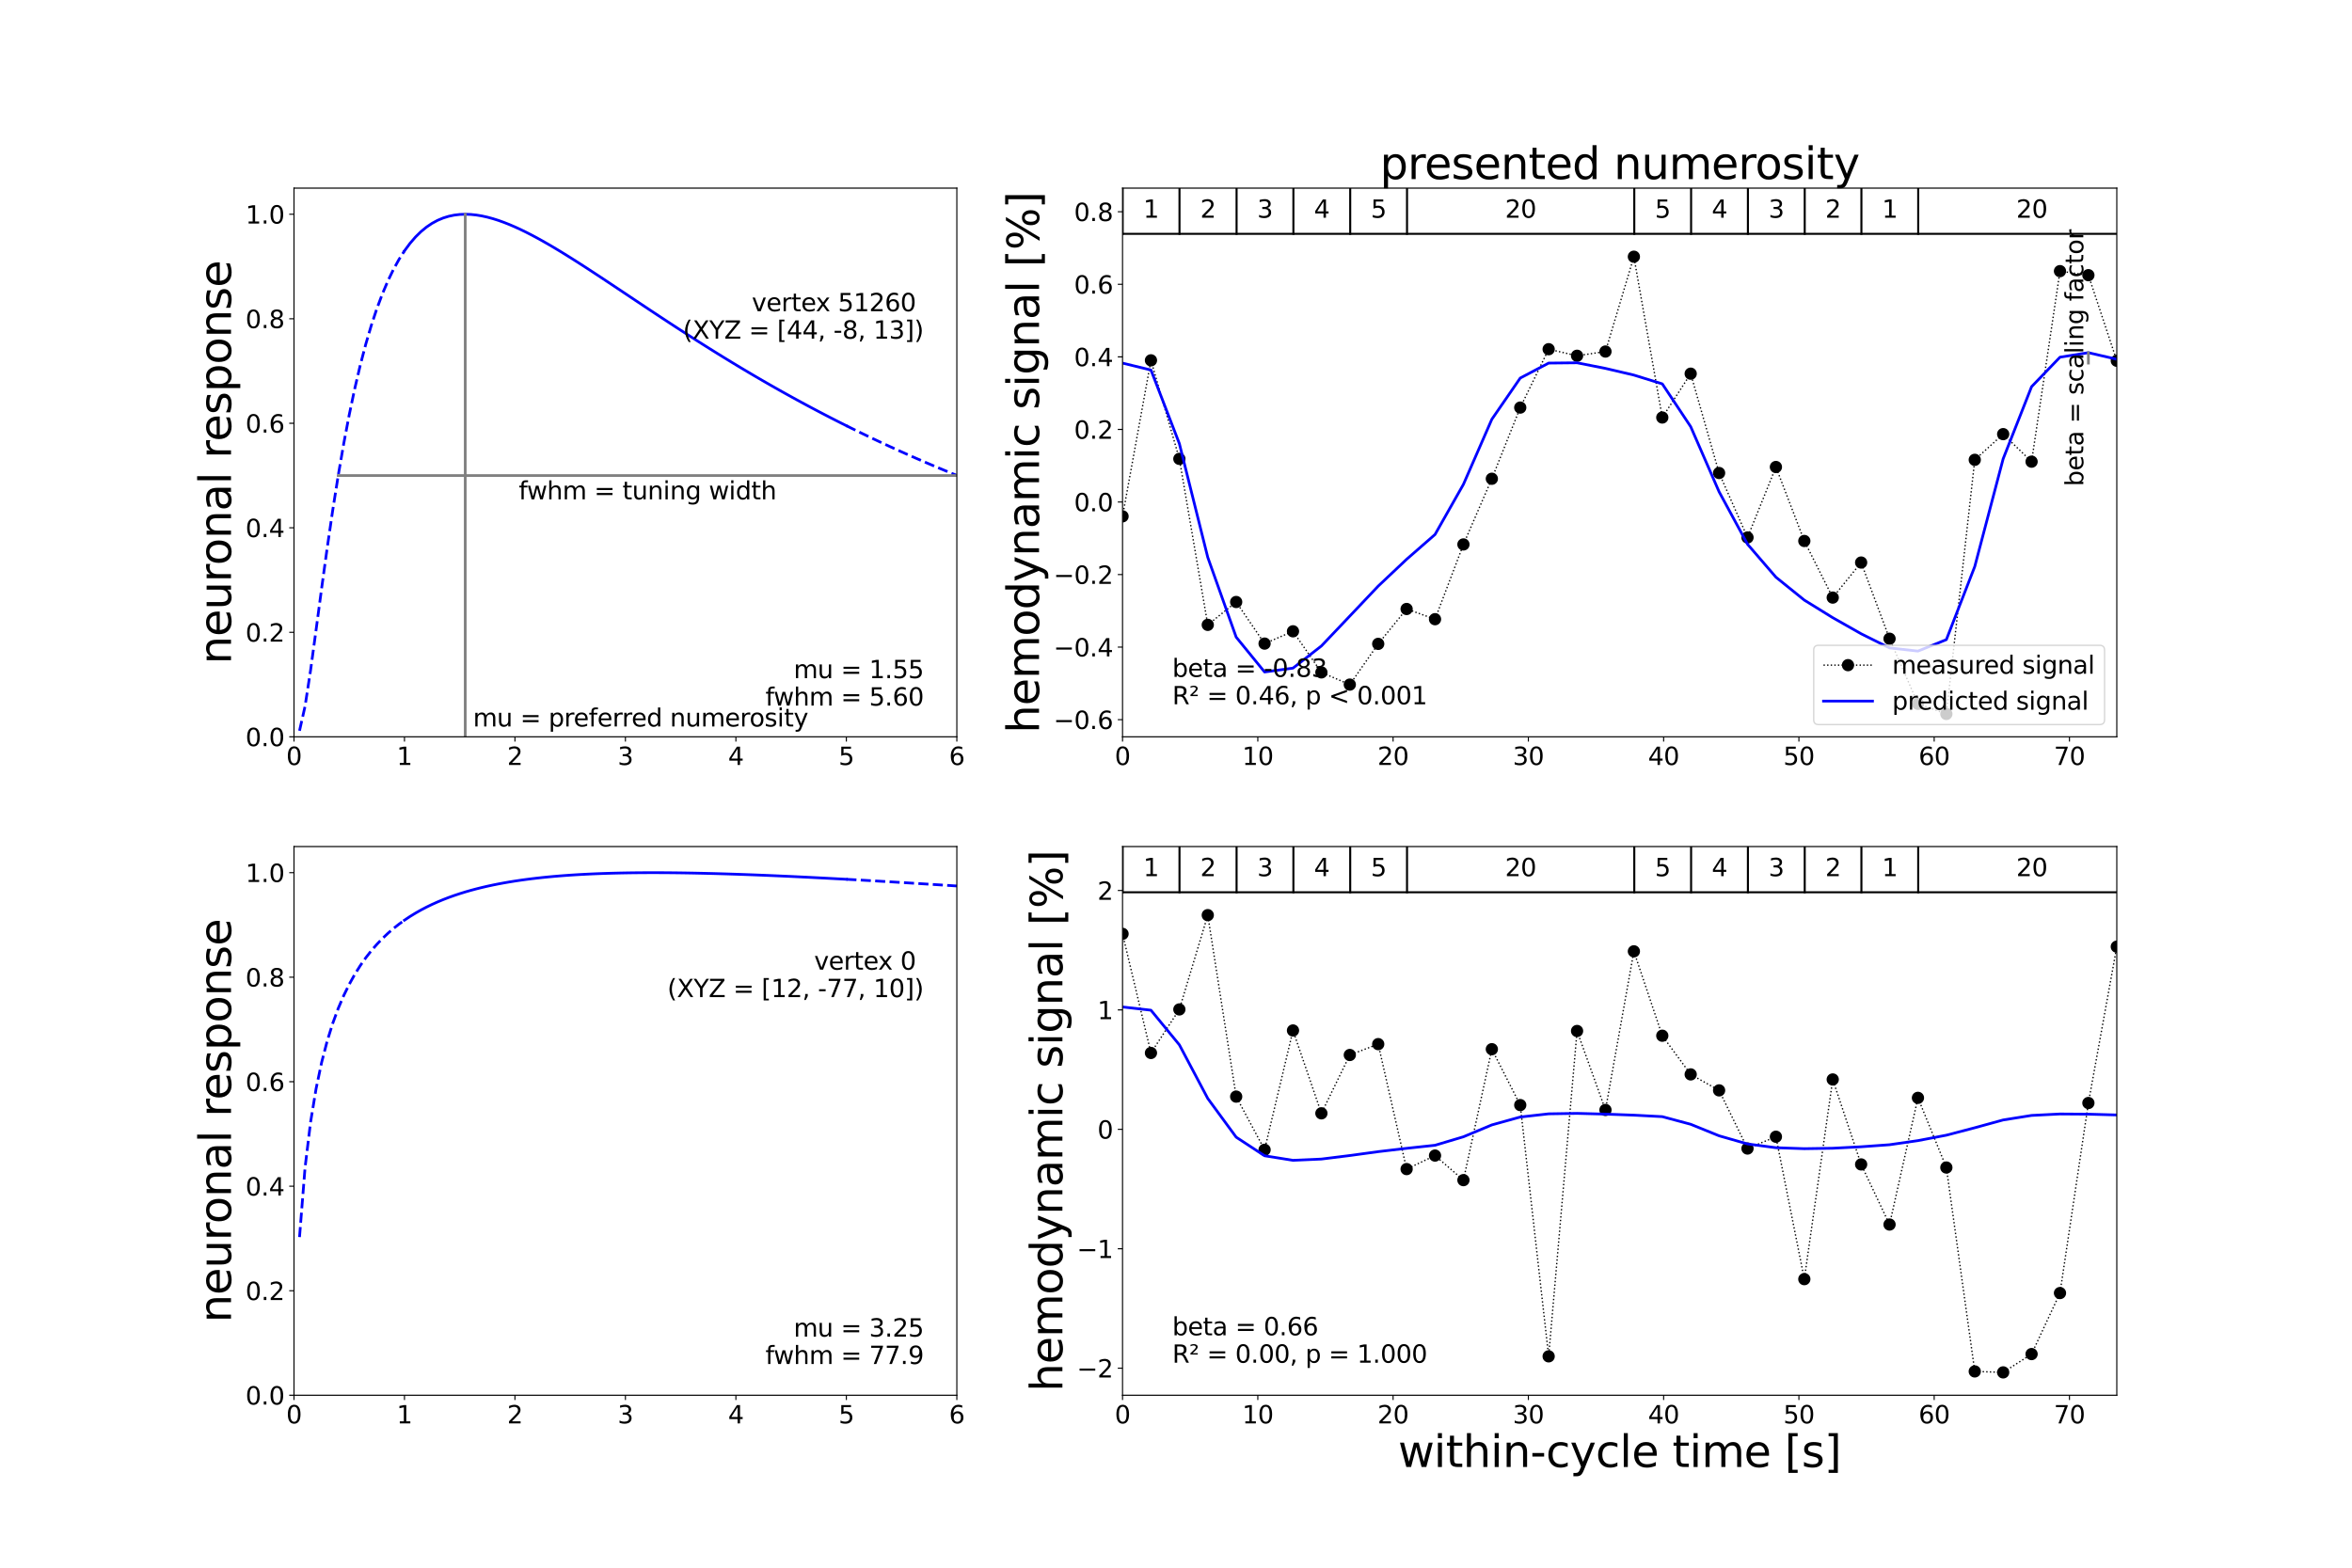 <?xml version="1.0" encoding="utf-8" standalone="no"?>
<!DOCTYPE svg PUBLIC "-//W3C//DTD SVG 1.1//EN"
  "http://www.w3.org/Graphics/SVG/1.1/DTD/svg11.dtd">
<svg xmlns:xlink="http://www.w3.org/1999/xlink" width="1728pt" height="1152pt" viewBox="0 0 1728 1152" xmlns="http://www.w3.org/2000/svg" version="1.1">
 <defs>
  <style type="text/css">*{stroke-linejoin: round; stroke-linecap: butt}</style>
 </defs>
 <g id="figure_1">
  <g id="patch_1">
   <path d="M 0 1152 
L 1728 1152 
L 1728 0 
L 0 0 
z
" style="fill: #ffffff"/>
  </g>
  <g id="axes_1">
   <g id="patch_2">
    <path d="M 216 541.44 
L 702.982 541.44 
L 702.982 138.24 
L 216 138.24 
z
" style="fill: #ffffff"/>
   </g>
   <g id="matplotlib.axis_1">
    <g id="xtick_1">
     <g id="line2d_1">
      <defs>
       <path id="m9fcb2a2cc5" d="M 0 0 
L 0 3.5 
" style="stroke: #000000; stroke-width: 0.8"/>
      </defs>
      <g>
       <use xlink:href="#m9fcb2a2cc5" x="216" y="541.44" style="stroke: #000000; stroke-width: 0.8"/>
      </g>
     </g>
     <g id="text_1">
      <!-- 0 -->
      <g transform="translate(210.274 562.117) scale(0.18 -0.18)">
       <defs>
        <path id="DejaVuSans-30" d="M 2034 4250 
Q 1547 4250 1301 3770 
Q 1056 3291 1056 2328 
Q 1056 1369 1301 889 
Q 1547 409 2034 409 
Q 2525 409 2770 889 
Q 3016 1369 3016 2328 
Q 3016 3291 2770 3770 
Q 2525 4250 2034 4250 
z
M 2034 4750 
Q 2819 4750 3233 4129 
Q 3647 3509 3647 2328 
Q 3647 1150 3233 529 
Q 2819 -91 2034 -91 
Q 1250 -91 836 529 
Q 422 1150 422 2328 
Q 422 3509 836 4129 
Q 1250 4750 2034 4750 
z
" transform="scale(0.016)"/>
       </defs>
       <use xlink:href="#DejaVuSans-30"/>
      </g>
     </g>
    </g>
    <g id="xtick_2">
     <g id="line2d_2">
      <g>
       <use xlink:href="#m9fcb2a2cc5" x="297.164" y="541.44" style="stroke: #000000; stroke-width: 0.8"/>
      </g>
     </g>
     <g id="text_2">
      <!-- 1 -->
      <g transform="translate(291.437 562.117) scale(0.18 -0.18)">
       <defs>
        <path id="DejaVuSans-31" d="M 794 531 
L 1825 531 
L 1825 4091 
L 703 3866 
L 703 4441 
L 1819 4666 
L 2450 4666 
L 2450 531 
L 3481 531 
L 3481 0 
L 794 0 
L 794 531 
z
" transform="scale(0.016)"/>
       </defs>
       <use xlink:href="#DejaVuSans-31"/>
      </g>
     </g>
    </g>
    <g id="xtick_3">
     <g id="line2d_3">
      <g>
       <use xlink:href="#m9fcb2a2cc5" x="378.327" y="541.44" style="stroke: #000000; stroke-width: 0.8"/>
      </g>
     </g>
     <g id="text_3">
      <!-- 2 -->
      <g transform="translate(372.601 562.117) scale(0.18 -0.18)">
       <defs>
        <path id="DejaVuSans-32" d="M 1228 531 
L 3431 531 
L 3431 0 
L 469 0 
L 469 531 
Q 828 903 1448 1529 
Q 2069 2156 2228 2338 
Q 2531 2678 2651 2914 
Q 2772 3150 2772 3378 
Q 2772 3750 2511 3984 
Q 2250 4219 1831 4219 
Q 1534 4219 1204 4116 
Q 875 4013 500 3803 
L 500 4441 
Q 881 4594 1212 4672 
Q 1544 4750 1819 4750 
Q 2544 4750 2975 4387 
Q 3406 4025 3406 3419 
Q 3406 3131 3298 2873 
Q 3191 2616 2906 2266 
Q 2828 2175 2409 1742 
Q 1991 1309 1228 531 
z
" transform="scale(0.016)"/>
       </defs>
       <use xlink:href="#DejaVuSans-32"/>
      </g>
     </g>
    </g>
    <g id="xtick_4">
     <g id="line2d_4">
      <g>
       <use xlink:href="#m9fcb2a2cc5" x="459.491" y="541.44" style="stroke: #000000; stroke-width: 0.8"/>
      </g>
     </g>
     <g id="text_4">
      <!-- 3 -->
      <g transform="translate(453.765 562.117) scale(0.18 -0.18)">
       <defs>
        <path id="DejaVuSans-33" d="M 2597 2516 
Q 3050 2419 3304 2112 
Q 3559 1806 3559 1356 
Q 3559 666 3084 287 
Q 2609 -91 1734 -91 
Q 1441 -91 1130 -33 
Q 819 25 488 141 
L 488 750 
Q 750 597 1062 519 
Q 1375 441 1716 441 
Q 2309 441 2620 675 
Q 2931 909 2931 1356 
Q 2931 1769 2642 2001 
Q 2353 2234 1838 2234 
L 1294 2234 
L 1294 2753 
L 1863 2753 
Q 2328 2753 2575 2939 
Q 2822 3125 2822 3475 
Q 2822 3834 2567 4026 
Q 2313 4219 1838 4219 
Q 1578 4219 1281 4162 
Q 984 4106 628 3988 
L 628 4550 
Q 988 4650 1302 4700 
Q 1616 4750 1894 4750 
Q 2613 4750 3031 4423 
Q 3450 4097 3450 3541 
Q 3450 3153 3228 2886 
Q 3006 2619 2597 2516 
z
" transform="scale(0.016)"/>
       </defs>
       <use xlink:href="#DejaVuSans-33"/>
      </g>
     </g>
    </g>
    <g id="xtick_5">
     <g id="line2d_5">
      <g>
       <use xlink:href="#m9fcb2a2cc5" x="540.655" y="541.44" style="stroke: #000000; stroke-width: 0.8"/>
      </g>
     </g>
     <g id="text_5">
      <!-- 4 -->
      <g transform="translate(534.928 562.117) scale(0.18 -0.18)">
       <defs>
        <path id="DejaVuSans-34" d="M 2419 4116 
L 825 1625 
L 2419 1625 
L 2419 4116 
z
M 2253 4666 
L 3047 4666 
L 3047 1625 
L 3713 1625 
L 3713 1100 
L 3047 1100 
L 3047 0 
L 2419 0 
L 2419 1100 
L 313 1100 
L 313 1709 
L 2253 4666 
z
" transform="scale(0.016)"/>
       </defs>
       <use xlink:href="#DejaVuSans-34"/>
      </g>
     </g>
    </g>
    <g id="xtick_6">
     <g id="line2d_6">
      <g>
       <use xlink:href="#m9fcb2a2cc5" x="621.818" y="541.44" style="stroke: #000000; stroke-width: 0.8"/>
      </g>
     </g>
     <g id="text_6">
      <!-- 5 -->
      <g transform="translate(616.092 562.117) scale(0.18 -0.18)">
       <defs>
        <path id="DejaVuSans-35" d="M 691 4666 
L 3169 4666 
L 3169 4134 
L 1269 4134 
L 1269 2991 
Q 1406 3038 1543 3061 
Q 1681 3084 1819 3084 
Q 2600 3084 3056 2656 
Q 3513 2228 3513 1497 
Q 3513 744 3044 326 
Q 2575 -91 1722 -91 
Q 1428 -91 1123 -41 
Q 819 9 494 109 
L 494 744 
Q 775 591 1075 516 
Q 1375 441 1709 441 
Q 2250 441 2565 725 
Q 2881 1009 2881 1497 
Q 2881 1984 2565 2268 
Q 2250 2553 1709 2553 
Q 1456 2553 1204 2497 
Q 953 2441 691 2322 
L 691 4666 
z
" transform="scale(0.016)"/>
       </defs>
       <use xlink:href="#DejaVuSans-35"/>
      </g>
     </g>
    </g>
    <g id="xtick_7">
     <g id="line2d_7">
      <g>
       <use xlink:href="#m9fcb2a2cc5" x="702.982" y="541.44" style="stroke: #000000; stroke-width: 0.8"/>
      </g>
     </g>
     <g id="text_7">
      <!-- 6 -->
      <g transform="translate(697.256 562.117) scale(0.18 -0.18)">
       <defs>
        <path id="DejaVuSans-36" d="M 2113 2584 
Q 1688 2584 1439 2293 
Q 1191 2003 1191 1497 
Q 1191 994 1439 701 
Q 1688 409 2113 409 
Q 2538 409 2786 701 
Q 3034 994 3034 1497 
Q 3034 2003 2786 2293 
Q 2538 2584 2113 2584 
z
M 3366 4563 
L 3366 3988 
Q 3128 4100 2886 4159 
Q 2644 4219 2406 4219 
Q 1781 4219 1451 3797 
Q 1122 3375 1075 2522 
Q 1259 2794 1537 2939 
Q 1816 3084 2150 3084 
Q 2853 3084 3261 2657 
Q 3669 2231 3669 1497 
Q 3669 778 3244 343 
Q 2819 -91 2113 -91 
Q 1303 -91 875 529 
Q 447 1150 447 2328 
Q 447 3434 972 4092 
Q 1497 4750 2381 4750 
Q 2619 4750 2861 4703 
Q 3103 4656 3366 4563 
z
" transform="scale(0.016)"/>
       </defs>
       <use xlink:href="#DejaVuSans-36"/>
      </g>
     </g>
    </g>
   </g>
   <g id="matplotlib.axis_2">
    <g id="ytick_1">
     <g id="line2d_8">
      <defs>
       <path id="m6a37779ba7" d="M 0 0 
L -3.5 0 
" style="stroke: #000000; stroke-width: 0.8"/>
      </defs>
      <g>
       <use xlink:href="#m6a37779ba7" x="216" y="541.44" style="stroke: #000000; stroke-width: 0.8"/>
      </g>
     </g>
     <g id="text_8">
      <!-- 0.0 -->
      <g transform="translate(180.374 548.279) scale(0.18 -0.18)">
       <defs>
        <path id="DejaVuSans-2e" d="M 684 794 
L 1344 794 
L 1344 0 
L 684 0 
L 684 794 
z
" transform="scale(0.016)"/>
       </defs>
       <use xlink:href="#DejaVuSans-30"/>
       <use xlink:href="#DejaVuSans-2e" x="63.623"/>
       <use xlink:href="#DejaVuSans-30" x="95.41"/>
      </g>
     </g>
    </g>
    <g id="ytick_2">
     <g id="line2d_9">
      <g>
       <use xlink:href="#m6a37779ba7" x="216" y="464.64" style="stroke: #000000; stroke-width: 0.8"/>
      </g>
     </g>
     <g id="text_9">
      <!-- 0.2 -->
      <g transform="translate(180.374 471.479) scale(0.18 -0.18)">
       <use xlink:href="#DejaVuSans-30"/>
       <use xlink:href="#DejaVuSans-2e" x="63.623"/>
       <use xlink:href="#DejaVuSans-32" x="95.41"/>
      </g>
     </g>
    </g>
    <g id="ytick_3">
     <g id="line2d_10">
      <g>
       <use xlink:href="#m6a37779ba7" x="216" y="387.84" style="stroke: #000000; stroke-width: 0.8"/>
      </g>
     </g>
     <g id="text_10">
      <!-- 0.4 -->
      <g transform="translate(180.374 394.679) scale(0.18 -0.18)">
       <use xlink:href="#DejaVuSans-30"/>
       <use xlink:href="#DejaVuSans-2e" x="63.623"/>
       <use xlink:href="#DejaVuSans-34" x="95.41"/>
      </g>
     </g>
    </g>
    <g id="ytick_4">
     <g id="line2d_11">
      <g>
       <use xlink:href="#m6a37779ba7" x="216" y="311.04" style="stroke: #000000; stroke-width: 0.8"/>
      </g>
     </g>
     <g id="text_11">
      <!-- 0.6 -->
      <g transform="translate(180.374 317.879) scale(0.18 -0.18)">
       <use xlink:href="#DejaVuSans-30"/>
       <use xlink:href="#DejaVuSans-2e" x="63.623"/>
       <use xlink:href="#DejaVuSans-36" x="95.41"/>
      </g>
     </g>
    </g>
    <g id="ytick_5">
     <g id="line2d_12">
      <g>
       <use xlink:href="#m6a37779ba7" x="216" y="234.24" style="stroke: #000000; stroke-width: 0.8"/>
      </g>
     </g>
     <g id="text_12">
      <!-- 0.8 -->
      <g transform="translate(180.374 241.079) scale(0.18 -0.18)">
       <defs>
        <path id="DejaVuSans-38" d="M 2034 2216 
Q 1584 2216 1326 1975 
Q 1069 1734 1069 1313 
Q 1069 891 1326 650 
Q 1584 409 2034 409 
Q 2484 409 2743 651 
Q 3003 894 3003 1313 
Q 3003 1734 2745 1975 
Q 2488 2216 2034 2216 
z
M 1403 2484 
Q 997 2584 770 2862 
Q 544 3141 544 3541 
Q 544 4100 942 4425 
Q 1341 4750 2034 4750 
Q 2731 4750 3128 4425 
Q 3525 4100 3525 3541 
Q 3525 3141 3298 2862 
Q 3072 2584 2669 2484 
Q 3125 2378 3379 2068 
Q 3634 1759 3634 1313 
Q 3634 634 3220 271 
Q 2806 -91 2034 -91 
Q 1263 -91 848 271 
Q 434 634 434 1313 
Q 434 1759 690 2068 
Q 947 2378 1403 2484 
z
M 1172 3481 
Q 1172 3119 1398 2916 
Q 1625 2713 2034 2713 
Q 2441 2713 2670 2916 
Q 2900 3119 2900 3481 
Q 2900 3844 2670 4047 
Q 2441 4250 2034 4250 
Q 1625 4250 1398 4047 
Q 1172 3844 1172 3481 
z
" transform="scale(0.016)"/>
       </defs>
       <use xlink:href="#DejaVuSans-30"/>
       <use xlink:href="#DejaVuSans-2e" x="63.623"/>
       <use xlink:href="#DejaVuSans-38" x="95.41"/>
      </g>
     </g>
    </g>
    <g id="ytick_6">
     <g id="line2d_13">
      <g>
       <use xlink:href="#m6a37779ba7" x="216" y="157.44" style="stroke: #000000; stroke-width: 0.8"/>
      </g>
     </g>
     <g id="text_13">
      <!-- 1.0 -->
      <g transform="translate(180.374 164.279) scale(0.18 -0.18)">
       <use xlink:href="#DejaVuSans-31"/>
       <use xlink:href="#DejaVuSans-2e" x="63.623"/>
       <use xlink:href="#DejaVuSans-30" x="95.41"/>
      </g>
     </g>
    </g>
    <g id="text_14">
     <!-- neuronal response -->
     <g transform="translate(169.719 488.113) rotate(-90) scale(0.32 -0.32)">
      <defs>
       <path id="DejaVuSans-6e" d="M 3513 2113 
L 3513 0 
L 2938 0 
L 2938 2094 
Q 2938 2591 2744 2837 
Q 2550 3084 2163 3084 
Q 1697 3084 1428 2787 
Q 1159 2491 1159 1978 
L 1159 0 
L 581 0 
L 581 3500 
L 1159 3500 
L 1159 2956 
Q 1366 3272 1645 3428 
Q 1925 3584 2291 3584 
Q 2894 3584 3203 3211 
Q 3513 2838 3513 2113 
z
" transform="scale(0.016)"/>
       <path id="DejaVuSans-65" d="M 3597 1894 
L 3597 1613 
L 953 1613 
Q 991 1019 1311 708 
Q 1631 397 2203 397 
Q 2534 397 2845 478 
Q 3156 559 3463 722 
L 3463 178 
Q 3153 47 2828 -22 
Q 2503 -91 2169 -91 
Q 1331 -91 842 396 
Q 353 884 353 1716 
Q 353 2575 817 3079 
Q 1281 3584 2069 3584 
Q 2775 3584 3186 3129 
Q 3597 2675 3597 1894 
z
M 3022 2063 
Q 3016 2534 2758 2815 
Q 2500 3097 2075 3097 
Q 1594 3097 1305 2825 
Q 1016 2553 972 2059 
L 3022 2063 
z
" transform="scale(0.016)"/>
       <path id="DejaVuSans-75" d="M 544 1381 
L 544 3500 
L 1119 3500 
L 1119 1403 
Q 1119 906 1312 657 
Q 1506 409 1894 409 
Q 2359 409 2629 706 
Q 2900 1003 2900 1516 
L 2900 3500 
L 3475 3500 
L 3475 0 
L 2900 0 
L 2900 538 
Q 2691 219 2414 64 
Q 2138 -91 1772 -91 
Q 1169 -91 856 284 
Q 544 659 544 1381 
z
M 1991 3584 
L 1991 3584 
z
" transform="scale(0.016)"/>
       <path id="DejaVuSans-72" d="M 2631 2963 
Q 2534 3019 2420 3045 
Q 2306 3072 2169 3072 
Q 1681 3072 1420 2755 
Q 1159 2438 1159 1844 
L 1159 0 
L 581 0 
L 581 3500 
L 1159 3500 
L 1159 2956 
Q 1341 3275 1631 3429 
Q 1922 3584 2338 3584 
Q 2397 3584 2469 3576 
Q 2541 3569 2628 3553 
L 2631 2963 
z
" transform="scale(0.016)"/>
       <path id="DejaVuSans-6f" d="M 1959 3097 
Q 1497 3097 1228 2736 
Q 959 2375 959 1747 
Q 959 1119 1226 758 
Q 1494 397 1959 397 
Q 2419 397 2687 759 
Q 2956 1122 2956 1747 
Q 2956 2369 2687 2733 
Q 2419 3097 1959 3097 
z
M 1959 3584 
Q 2709 3584 3137 3096 
Q 3566 2609 3566 1747 
Q 3566 888 3137 398 
Q 2709 -91 1959 -91 
Q 1206 -91 779 398 
Q 353 888 353 1747 
Q 353 2609 779 3096 
Q 1206 3584 1959 3584 
z
" transform="scale(0.016)"/>
       <path id="DejaVuSans-61" d="M 2194 1759 
Q 1497 1759 1228 1600 
Q 959 1441 959 1056 
Q 959 750 1161 570 
Q 1363 391 1709 391 
Q 2188 391 2477 730 
Q 2766 1069 2766 1631 
L 2766 1759 
L 2194 1759 
z
M 3341 1997 
L 3341 0 
L 2766 0 
L 2766 531 
Q 2569 213 2275 61 
Q 1981 -91 1556 -91 
Q 1019 -91 701 211 
Q 384 513 384 1019 
Q 384 1609 779 1909 
Q 1175 2209 1959 2209 
L 2766 2209 
L 2766 2266 
Q 2766 2663 2505 2880 
Q 2244 3097 1772 3097 
Q 1472 3097 1187 3025 
Q 903 2953 641 2809 
L 641 3341 
Q 956 3463 1253 3523 
Q 1550 3584 1831 3584 
Q 2591 3584 2966 3190 
Q 3341 2797 3341 1997 
z
" transform="scale(0.016)"/>
       <path id="DejaVuSans-6c" d="M 603 4863 
L 1178 4863 
L 1178 0 
L 603 0 
L 603 4863 
z
" transform="scale(0.016)"/>
       <path id="DejaVuSans-20" transform="scale(0.016)"/>
       <path id="DejaVuSans-73" d="M 2834 3397 
L 2834 2853 
Q 2591 2978 2328 3040 
Q 2066 3103 1784 3103 
Q 1356 3103 1142 2972 
Q 928 2841 928 2578 
Q 928 2378 1081 2264 
Q 1234 2150 1697 2047 
L 1894 2003 
Q 2506 1872 2764 1633 
Q 3022 1394 3022 966 
Q 3022 478 2636 193 
Q 2250 -91 1575 -91 
Q 1294 -91 989 -36 
Q 684 19 347 128 
L 347 722 
Q 666 556 975 473 
Q 1284 391 1588 391 
Q 1994 391 2212 530 
Q 2431 669 2431 922 
Q 2431 1156 2273 1281 
Q 2116 1406 1581 1522 
L 1381 1569 
Q 847 1681 609 1914 
Q 372 2147 372 2553 
Q 372 3047 722 3315 
Q 1072 3584 1716 3584 
Q 2034 3584 2315 3537 
Q 2597 3491 2834 3397 
z
" transform="scale(0.016)"/>
       <path id="DejaVuSans-70" d="M 1159 525 
L 1159 -1331 
L 581 -1331 
L 581 3500 
L 1159 3500 
L 1159 2969 
Q 1341 3281 1617 3432 
Q 1894 3584 2278 3584 
Q 2916 3584 3314 3078 
Q 3713 2572 3713 1747 
Q 3713 922 3314 415 
Q 2916 -91 2278 -91 
Q 1894 -91 1617 61 
Q 1341 213 1159 525 
z
M 3116 1747 
Q 3116 2381 2855 2742 
Q 2594 3103 2138 3103 
Q 1681 3103 1420 2742 
Q 1159 2381 1159 1747 
Q 1159 1113 1420 752 
Q 1681 391 2138 391 
Q 2594 391 2855 752 
Q 3116 1113 3116 1747 
z
" transform="scale(0.016)"/>
      </defs>
      <use xlink:href="#DejaVuSans-6e"/>
      <use xlink:href="#DejaVuSans-65" x="63.379"/>
      <use xlink:href="#DejaVuSans-75" x="124.902"/>
      <use xlink:href="#DejaVuSans-72" x="188.281"/>
      <use xlink:href="#DejaVuSans-6f" x="227.145"/>
      <use xlink:href="#DejaVuSans-6e" x="288.326"/>
      <use xlink:href="#DejaVuSans-61" x="351.705"/>
      <use xlink:href="#DejaVuSans-6c" x="412.984"/>
      <use xlink:href="#DejaVuSans-20" x="440.768"/>
      <use xlink:href="#DejaVuSans-72" x="472.555"/>
      <use xlink:href="#DejaVuSans-65" x="511.418"/>
      <use xlink:href="#DejaVuSans-73" x="572.941"/>
      <use xlink:href="#DejaVuSans-70" x="625.041"/>
      <use xlink:href="#DejaVuSans-6f" x="688.518"/>
      <use xlink:href="#DejaVuSans-6e" x="749.699"/>
      <use xlink:href="#DejaVuSans-73" x="813.078"/>
      <use xlink:href="#DejaVuSans-65" x="865.178"/>
     </g>
    </g>
   </g>
   <g id="line2d_14">
    <path d="M 220.058 536.993 
L 224.116 519.009 
L 228.175 492.597 
L 232.233 462.764 
L 236.291 432.366 
L 240.349 402.922 
L 244.407 375.199 
L 248.465 349.545 
L 252.524 326.074 
L 256.582 304.768 
L 260.64 285.542 
L 264.698 268.272 
L 268.756 252.821 
L 272.815 239.046 
L 276.873 226.809 
L 280.931 215.976 
L 284.989 206.422 
L 289.047 198.034 
L 293.105 190.704 
L 297.164 184.336 
" clip-path="url(#p40891f2547)" style="fill: none; stroke-dasharray: 7.4,3.2; stroke-dashoffset: 0; stroke: #0000ff; stroke-width: 2"/>
   </g>
   <g id="line2d_15">
    <path d="M 621.818 312.824 
L 625.876 314.838 
L 629.935 316.832 
L 633.993 318.804 
L 638.051 320.757 
L 642.109 322.689 
L 646.167 324.601 
L 650.225 326.492 
L 654.284 328.364 
L 658.342 330.216 
L 662.4 332.049 
L 666.458 333.862 
L 670.516 335.657 
L 674.575 337.432 
L 678.633 339.188 
L 682.691 340.926 
L 686.749 342.645 
L 690.807 344.346 
L 694.865 346.029 
L 698.924 347.693 
L 702.982 349.341 
" clip-path="url(#p40891f2547)" style="fill: none; stroke-dasharray: 7.4,3.2; stroke-dashoffset: 0; stroke: #0000ff; stroke-width: 2"/>
   </g>
   <g id="line2d_16">
    <path d="M 297.164 184.336 
L 301.222 178.842 
L 305.28 174.141 
L 309.338 170.16 
L 313.396 166.833 
L 317.455 164.1 
L 321.513 161.905 
L 325.571 160.201 
L 329.629 158.941 
L 333.687 158.085 
L 337.745 157.596 
L 341.804 157.44 
L 345.862 157.586 
L 349.92 158.007 
L 353.978 158.677 
L 358.036 159.572 
L 362.095 160.673 
L 366.153 161.958 
L 370.211 163.411 
L 374.269 165.016 
L 378.327 166.758 
L 382.385 168.622 
L 386.444 170.598 
L 390.502 172.674 
L 394.56 174.839 
L 398.618 177.084 
L 402.676 179.399 
L 406.735 181.778 
L 410.793 184.213 
L 414.851 186.697 
L 418.909 189.224 
L 422.967 191.788 
L 427.025 194.384 
L 431.084 197.007 
L 435.142 199.653 
L 439.2 202.318 
L 443.258 204.999 
L 447.316 207.69 
L 451.375 210.391 
L 455.433 213.097 
L 459.491 215.806 
L 463.549 218.516 
L 467.607 221.225 
L 471.665 223.93 
L 475.724 226.629 
L 479.782 229.322 
L 483.84 232.005 
L 487.898 234.679 
L 491.956 237.341 
L 496.015 239.991 
L 500.073 242.627 
L 504.131 245.249 
L 508.189 247.855 
L 512.247 250.445 
L 516.305 253.018 
L 520.364 255.574 
L 524.422 258.111 
L 528.48 260.629 
L 532.538 263.129 
L 536.596 265.608 
L 540.655 268.068 
L 544.713 270.507 
L 548.771 272.926 
L 552.829 275.324 
L 556.887 277.702 
L 560.945 280.058 
L 565.004 282.392 
L 569.062 284.706 
L 573.12 286.998 
L 577.178 289.268 
L 581.236 291.517 
L 585.295 293.744 
L 589.353 295.95 
L 593.411 298.134 
L 597.469 300.296 
L 601.527 302.437 
L 605.585 304.557 
L 609.644 306.656 
L 613.702 308.733 
L 617.76 310.789 
L 621.818 312.824 
" clip-path="url(#p40891f2547)" style="fill: none; stroke: #0000ff; stroke-width: 2; stroke-linecap: square"/>
   </g>
   <g id="line2d_17">
    <path d="M 341.804 541.44 
L 341.804 157.44 
" clip-path="url(#p40891f2547)" style="fill: none; stroke: #808080; stroke-width: 2; stroke-linecap: square"/>
   </g>
   <g id="line2d_18">
    <path d="M 248.483 349.44 
L 702.982 349.44 
" clip-path="url(#p40891f2547)" style="fill: none; stroke: #808080; stroke-width: 2; stroke-linecap: square"/>
   </g>
   <g id="patch_3">
    <path d="M 216 541.44 
L 216 138.24 
" style="fill: none; stroke: #000000; stroke-width: 0.8; stroke-linejoin: miter; stroke-linecap: square"/>
   </g>
   <g id="patch_4">
    <path d="M 702.982 541.44 
L 702.982 138.24 
" style="fill: none; stroke: #000000; stroke-width: 0.8; stroke-linejoin: miter; stroke-linecap: square"/>
   </g>
   <g id="patch_5">
    <path d="M 216 541.44 
L 702.982 541.44 
" style="fill: none; stroke: #000000; stroke-width: 0.8; stroke-linejoin: miter; stroke-linecap: square"/>
   </g>
   <g id="patch_6">
    <path d="M 216 138.24 
L 702.982 138.24 
" style="fill: none; stroke: #000000; stroke-width: 0.8; stroke-linejoin: miter; stroke-linecap: square"/>
   </g>
   <g id="text_15">
    <!--  mu = preferred numerosity -->
    <g transform="translate(341.804 533.857) scale(0.18 -0.18)">
     <defs>
      <path id="DejaVuSans-6d" d="M 3328 2828 
Q 3544 3216 3844 3400 
Q 4144 3584 4550 3584 
Q 5097 3584 5394 3201 
Q 5691 2819 5691 2113 
L 5691 0 
L 5113 0 
L 5113 2094 
Q 5113 2597 4934 2840 
Q 4756 3084 4391 3084 
Q 3944 3084 3684 2787 
Q 3425 2491 3425 1978 
L 3425 0 
L 2847 0 
L 2847 2094 
Q 2847 2600 2669 2842 
Q 2491 3084 2119 3084 
Q 1678 3084 1418 2786 
Q 1159 2488 1159 1978 
L 1159 0 
L 581 0 
L 581 3500 
L 1159 3500 
L 1159 2956 
Q 1356 3278 1631 3431 
Q 1906 3584 2284 3584 
Q 2666 3584 2933 3390 
Q 3200 3197 3328 2828 
z
" transform="scale(0.016)"/>
      <path id="DejaVuSans-3d" d="M 678 2906 
L 4684 2906 
L 4684 2381 
L 678 2381 
L 678 2906 
z
M 678 1631 
L 4684 1631 
L 4684 1100 
L 678 1100 
L 678 1631 
z
" transform="scale(0.016)"/>
      <path id="DejaVuSans-66" d="M 2375 4863 
L 2375 4384 
L 1825 4384 
Q 1516 4384 1395 4259 
Q 1275 4134 1275 3809 
L 1275 3500 
L 2222 3500 
L 2222 3053 
L 1275 3053 
L 1275 0 
L 697 0 
L 697 3053 
L 147 3053 
L 147 3500 
L 697 3500 
L 697 3744 
Q 697 4328 969 4595 
Q 1241 4863 1831 4863 
L 2375 4863 
z
" transform="scale(0.016)"/>
      <path id="DejaVuSans-64" d="M 2906 2969 
L 2906 4863 
L 3481 4863 
L 3481 0 
L 2906 0 
L 2906 525 
Q 2725 213 2448 61 
Q 2172 -91 1784 -91 
Q 1150 -91 751 415 
Q 353 922 353 1747 
Q 353 2572 751 3078 
Q 1150 3584 1784 3584 
Q 2172 3584 2448 3432 
Q 2725 3281 2906 2969 
z
M 947 1747 
Q 947 1113 1208 752 
Q 1469 391 1925 391 
Q 2381 391 2643 752 
Q 2906 1113 2906 1747 
Q 2906 2381 2643 2742 
Q 2381 3103 1925 3103 
Q 1469 3103 1208 2742 
Q 947 2381 947 1747 
z
" transform="scale(0.016)"/>
      <path id="DejaVuSans-69" d="M 603 3500 
L 1178 3500 
L 1178 0 
L 603 0 
L 603 3500 
z
M 603 4863 
L 1178 4863 
L 1178 4134 
L 603 4134 
L 603 4863 
z
" transform="scale(0.016)"/>
      <path id="DejaVuSans-74" d="M 1172 4494 
L 1172 3500 
L 2356 3500 
L 2356 3053 
L 1172 3053 
L 1172 1153 
Q 1172 725 1289 603 
Q 1406 481 1766 481 
L 2356 481 
L 2356 0 
L 1766 0 
Q 1100 0 847 248 
Q 594 497 594 1153 
L 594 3053 
L 172 3053 
L 172 3500 
L 594 3500 
L 594 4494 
L 1172 4494 
z
" transform="scale(0.016)"/>
      <path id="DejaVuSans-79" d="M 2059 -325 
Q 1816 -950 1584 -1140 
Q 1353 -1331 966 -1331 
L 506 -1331 
L 506 -850 
L 844 -850 
Q 1081 -850 1212 -737 
Q 1344 -625 1503 -206 
L 1606 56 
L 191 3500 
L 800 3500 
L 1894 763 
L 2988 3500 
L 3597 3500 
L 2059 -325 
z
" transform="scale(0.016)"/>
     </defs>
     <use xlink:href="#DejaVuSans-20"/>
     <use xlink:href="#DejaVuSans-6d" x="31.787"/>
     <use xlink:href="#DejaVuSans-75" x="129.199"/>
     <use xlink:href="#DejaVuSans-20" x="192.578"/>
     <use xlink:href="#DejaVuSans-3d" x="224.365"/>
     <use xlink:href="#DejaVuSans-20" x="308.154"/>
     <use xlink:href="#DejaVuSans-70" x="339.941"/>
     <use xlink:href="#DejaVuSans-72" x="403.418"/>
     <use xlink:href="#DejaVuSans-65" x="442.281"/>
     <use xlink:href="#DejaVuSans-66" x="503.805"/>
     <use xlink:href="#DejaVuSans-65" x="539.01"/>
     <use xlink:href="#DejaVuSans-72" x="600.533"/>
     <use xlink:href="#DejaVuSans-72" x="639.896"/>
     <use xlink:href="#DejaVuSans-65" x="678.76"/>
     <use xlink:href="#DejaVuSans-64" x="740.283"/>
     <use xlink:href="#DejaVuSans-20" x="803.76"/>
     <use xlink:href="#DejaVuSans-6e" x="835.547"/>
     <use xlink:href="#DejaVuSans-75" x="898.926"/>
     <use xlink:href="#DejaVuSans-6d" x="962.305"/>
     <use xlink:href="#DejaVuSans-65" x="1059.717"/>
     <use xlink:href="#DejaVuSans-72" x="1121.24"/>
     <use xlink:href="#DejaVuSans-6f" x="1160.104"/>
     <use xlink:href="#DejaVuSans-73" x="1221.285"/>
     <use xlink:href="#DejaVuSans-69" x="1273.385"/>
     <use xlink:href="#DejaVuSans-74" x="1301.168"/>
     <use xlink:href="#DejaVuSans-79" x="1340.377"/>
    </g>
   </g>
   <g id="text_16">
    <!-- fwhm = tuning width -->
    <g transform="translate(381.109 366.957) scale(0.18 -0.18)">
     <defs>
      <path id="DejaVuSans-77" d="M 269 3500 
L 844 3500 
L 1563 769 
L 2278 3500 
L 2956 3500 
L 3675 769 
L 4391 3500 
L 4966 3500 
L 4050 0 
L 3372 0 
L 2619 2869 
L 1863 0 
L 1184 0 
L 269 3500 
z
" transform="scale(0.016)"/>
      <path id="DejaVuSans-68" d="M 3513 2113 
L 3513 0 
L 2938 0 
L 2938 2094 
Q 2938 2591 2744 2837 
Q 2550 3084 2163 3084 
Q 1697 3084 1428 2787 
Q 1159 2491 1159 1978 
L 1159 0 
L 581 0 
L 581 4863 
L 1159 4863 
L 1159 2956 
Q 1366 3272 1645 3428 
Q 1925 3584 2291 3584 
Q 2894 3584 3203 3211 
Q 3513 2838 3513 2113 
z
" transform="scale(0.016)"/>
      <path id="DejaVuSans-67" d="M 2906 1791 
Q 2906 2416 2648 2759 
Q 2391 3103 1925 3103 
Q 1463 3103 1205 2759 
Q 947 2416 947 1791 
Q 947 1169 1205 825 
Q 1463 481 1925 481 
Q 2391 481 2648 825 
Q 2906 1169 2906 1791 
z
M 3481 434 
Q 3481 -459 3084 -895 
Q 2688 -1331 1869 -1331 
Q 1566 -1331 1297 -1286 
Q 1028 -1241 775 -1147 
L 775 -588 
Q 1028 -725 1275 -790 
Q 1522 -856 1778 -856 
Q 2344 -856 2625 -561 
Q 2906 -266 2906 331 
L 2906 616 
Q 2728 306 2450 153 
Q 2172 0 1784 0 
Q 1141 0 747 490 
Q 353 981 353 1791 
Q 353 2603 747 3093 
Q 1141 3584 1784 3584 
Q 2172 3584 2450 3431 
Q 2728 3278 2906 2969 
L 2906 3500 
L 3481 3500 
L 3481 434 
z
" transform="scale(0.016)"/>
     </defs>
     <use xlink:href="#DejaVuSans-66"/>
     <use xlink:href="#DejaVuSans-77" x="33.455"/>
     <use xlink:href="#DejaVuSans-68" x="115.242"/>
     <use xlink:href="#DejaVuSans-6d" x="178.621"/>
     <use xlink:href="#DejaVuSans-20" x="276.033"/>
     <use xlink:href="#DejaVuSans-3d" x="307.82"/>
     <use xlink:href="#DejaVuSans-20" x="391.609"/>
     <use xlink:href="#DejaVuSans-74" x="423.396"/>
     <use xlink:href="#DejaVuSans-75" x="462.605"/>
     <use xlink:href="#DejaVuSans-6e" x="525.984"/>
     <use xlink:href="#DejaVuSans-69" x="589.363"/>
     <use xlink:href="#DejaVuSans-6e" x="617.146"/>
     <use xlink:href="#DejaVuSans-67" x="680.525"/>
     <use xlink:href="#DejaVuSans-20" x="744.002"/>
     <use xlink:href="#DejaVuSans-77" x="775.789"/>
     <use xlink:href="#DejaVuSans-69" x="857.576"/>
     <use xlink:href="#DejaVuSans-64" x="885.359"/>
     <use xlink:href="#DejaVuSans-74" x="948.836"/>
     <use xlink:href="#DejaVuSans-68" x="988.045"/>
    </g>
   </g>
   <g id="text_17">
    <!-- vertex 51260  -->
    <g transform="translate(552.329 228.717) scale(0.18 -0.18)">
     <defs>
      <path id="DejaVuSans-76" d="M 191 3500 
L 800 3500 
L 1894 563 
L 2988 3500 
L 3597 3500 
L 2284 0 
L 1503 0 
L 191 3500 
z
" transform="scale(0.016)"/>
      <path id="DejaVuSans-78" d="M 3513 3500 
L 2247 1797 
L 3578 0 
L 2900 0 
L 1881 1375 
L 863 0 
L 184 0 
L 1544 1831 
L 300 3500 
L 978 3500 
L 1906 2253 
L 2834 3500 
L 3513 3500 
z
" transform="scale(0.016)"/>
     </defs>
     <use xlink:href="#DejaVuSans-76"/>
     <use xlink:href="#DejaVuSans-65" x="59.18"/>
     <use xlink:href="#DejaVuSans-72" x="120.703"/>
     <use xlink:href="#DejaVuSans-74" x="161.816"/>
     <use xlink:href="#DejaVuSans-65" x="201.025"/>
     <use xlink:href="#DejaVuSans-78" x="260.799"/>
     <use xlink:href="#DejaVuSans-20" x="319.979"/>
     <use xlink:href="#DejaVuSans-35" x="351.766"/>
     <use xlink:href="#DejaVuSans-31" x="415.389"/>
     <use xlink:href="#DejaVuSans-32" x="479.012"/>
     <use xlink:href="#DejaVuSans-36" x="542.635"/>
     <use xlink:href="#DejaVuSans-30" x="606.258"/>
     <use xlink:href="#DejaVuSans-20" x="669.881"/>
    </g>
    <!-- (XYZ = [44, -8, 13]) -->
    <g transform="translate(501.724 248.873) scale(0.18 -0.18)">
     <defs>
      <path id="DejaVuSans-28" d="M 1984 4856 
Q 1566 4138 1362 3434 
Q 1159 2731 1159 2009 
Q 1159 1288 1364 580 
Q 1569 -128 1984 -844 
L 1484 -844 
Q 1016 -109 783 600 
Q 550 1309 550 2009 
Q 550 2706 781 3412 
Q 1013 4119 1484 4856 
L 1984 4856 
z
" transform="scale(0.016)"/>
      <path id="DejaVuSans-58" d="M 403 4666 
L 1081 4666 
L 2241 2931 
L 3406 4666 
L 4084 4666 
L 2584 2425 
L 4184 0 
L 3506 0 
L 2194 1984 
L 872 0 
L 191 0 
L 1856 2491 
L 403 4666 
z
" transform="scale(0.016)"/>
      <path id="DejaVuSans-59" d="M -13 4666 
L 666 4666 
L 1959 2747 
L 3244 4666 
L 3922 4666 
L 2272 2222 
L 2272 0 
L 1638 0 
L 1638 2222 
L -13 4666 
z
" transform="scale(0.016)"/>
      <path id="DejaVuSans-5a" d="M 359 4666 
L 4025 4666 
L 4025 4184 
L 1075 531 
L 4097 531 
L 4097 0 
L 288 0 
L 288 481 
L 3238 4134 
L 359 4134 
L 359 4666 
z
" transform="scale(0.016)"/>
      <path id="DejaVuSans-5b" d="M 550 4863 
L 1875 4863 
L 1875 4416 
L 1125 4416 
L 1125 -397 
L 1875 -397 
L 1875 -844 
L 550 -844 
L 550 4863 
z
" transform="scale(0.016)"/>
      <path id="DejaVuSans-2c" d="M 750 794 
L 1409 794 
L 1409 256 
L 897 -744 
L 494 -744 
L 750 256 
L 750 794 
z
" transform="scale(0.016)"/>
      <path id="DejaVuSans-2d" d="M 313 2009 
L 1997 2009 
L 1997 1497 
L 313 1497 
L 313 2009 
z
" transform="scale(0.016)"/>
      <path id="DejaVuSans-5d" d="M 1947 4863 
L 1947 -844 
L 622 -844 
L 622 -397 
L 1369 -397 
L 1369 4416 
L 622 4416 
L 622 4863 
L 1947 4863 
z
" transform="scale(0.016)"/>
      <path id="DejaVuSans-29" d="M 513 4856 
L 1013 4856 
Q 1481 4119 1714 3412 
Q 1947 2706 1947 2009 
Q 1947 1309 1714 600 
Q 1481 -109 1013 -844 
L 513 -844 
Q 928 -128 1133 580 
Q 1338 1288 1338 2009 
Q 1338 2731 1133 3434 
Q 928 4138 513 4856 
z
" transform="scale(0.016)"/>
     </defs>
     <use xlink:href="#DejaVuSans-28"/>
     <use xlink:href="#DejaVuSans-58" x="39.014"/>
     <use xlink:href="#DejaVuSans-59" x="107.52"/>
     <use xlink:href="#DejaVuSans-5a" x="168.604"/>
     <use xlink:href="#DejaVuSans-20" x="237.109"/>
     <use xlink:href="#DejaVuSans-3d" x="268.896"/>
     <use xlink:href="#DejaVuSans-20" x="352.686"/>
     <use xlink:href="#DejaVuSans-5b" x="384.473"/>
     <use xlink:href="#DejaVuSans-34" x="423.486"/>
     <use xlink:href="#DejaVuSans-34" x="487.109"/>
     <use xlink:href="#DejaVuSans-2c" x="550.732"/>
     <use xlink:href="#DejaVuSans-20" x="582.52"/>
     <use xlink:href="#DejaVuSans-2d" x="614.307"/>
     <use xlink:href="#DejaVuSans-38" x="650.391"/>
     <use xlink:href="#DejaVuSans-2c" x="714.014"/>
     <use xlink:href="#DejaVuSans-20" x="745.801"/>
     <use xlink:href="#DejaVuSans-31" x="777.588"/>
     <use xlink:href="#DejaVuSans-33" x="841.211"/>
     <use xlink:href="#DejaVuSans-5d" x="904.834"/>
     <use xlink:href="#DejaVuSans-29" x="943.848"/>
    </g>
   </g>
   <g id="text_18">
    <!-- mu = 1.55 -->
    <g transform="translate(583.089 498.341) scale(0.18 -0.18)">
     <use xlink:href="#DejaVuSans-6d"/>
     <use xlink:href="#DejaVuSans-75" x="97.412"/>
     <use xlink:href="#DejaVuSans-20" x="160.791"/>
     <use xlink:href="#DejaVuSans-3d" x="192.578"/>
     <use xlink:href="#DejaVuSans-20" x="276.367"/>
     <use xlink:href="#DejaVuSans-31" x="308.154"/>
     <use xlink:href="#DejaVuSans-2e" x="371.777"/>
     <use xlink:href="#DejaVuSans-35" x="403.564"/>
     <use xlink:href="#DejaVuSans-35" x="467.188"/>
    </g>
    <!--  fwhm = 5.60 -->
    <g transform="translate(556.626 518.497) scale(0.18 -0.18)">
     <use xlink:href="#DejaVuSans-20"/>
     <use xlink:href="#DejaVuSans-66" x="31.787"/>
     <use xlink:href="#DejaVuSans-77" x="65.242"/>
     <use xlink:href="#DejaVuSans-68" x="147.029"/>
     <use xlink:href="#DejaVuSans-6d" x="210.408"/>
     <use xlink:href="#DejaVuSans-20" x="307.82"/>
     <use xlink:href="#DejaVuSans-3d" x="339.607"/>
     <use xlink:href="#DejaVuSans-20" x="423.396"/>
     <use xlink:href="#DejaVuSans-35" x="455.184"/>
     <use xlink:href="#DejaVuSans-2e" x="518.807"/>
     <use xlink:href="#DejaVuSans-36" x="550.594"/>
     <use xlink:href="#DejaVuSans-30" x="614.217"/>
    </g>
   </g>
  </g>
  <g id="axes_2">
   <g id="patch_7">
    <path d="M 824.727 541.44 
L 1555.2 541.44 
L 1555.2 138.24 
L 824.727 138.24 
z
" style="fill: #ffffff"/>
   </g>
   <g id="matplotlib.axis_3">
    <g id="xtick_8">
     <g id="line2d_19">
      <g>
       <use xlink:href="#m9fcb2a2cc5" x="824.727" y="541.44" style="stroke: #000000; stroke-width: 0.8"/>
      </g>
     </g>
     <g id="text_19">
      <!-- 0 -->
      <g transform="translate(819.001 562.117) scale(0.18 -0.18)">
       <use xlink:href="#DejaVuSans-30"/>
      </g>
     </g>
    </g>
    <g id="xtick_9">
     <g id="line2d_20">
      <g>
       <use xlink:href="#m9fcb2a2cc5" x="924.111" y="541.44" style="stroke: #000000; stroke-width: 0.8"/>
      </g>
     </g>
     <g id="text_20">
      <!-- 10 -->
      <g transform="translate(912.659 562.117) scale(0.18 -0.18)">
       <use xlink:href="#DejaVuSans-31"/>
       <use xlink:href="#DejaVuSans-30" x="63.623"/>
      </g>
     </g>
    </g>
    <g id="xtick_10">
     <g id="line2d_21">
      <g>
       <use xlink:href="#m9fcb2a2cc5" x="1023.495" y="541.44" style="stroke: #000000; stroke-width: 0.8"/>
      </g>
     </g>
     <g id="text_21">
      <!-- 20 -->
      <g transform="translate(1012.043 562.117) scale(0.18 -0.18)">
       <use xlink:href="#DejaVuSans-32"/>
       <use xlink:href="#DejaVuSans-30" x="63.623"/>
      </g>
     </g>
    </g>
    <g id="xtick_11">
     <g id="line2d_22">
      <g>
       <use xlink:href="#m9fcb2a2cc5" x="1122.879" y="541.44" style="stroke: #000000; stroke-width: 0.8"/>
      </g>
     </g>
     <g id="text_22">
      <!-- 30 -->
      <g transform="translate(1111.427 562.117) scale(0.18 -0.18)">
       <use xlink:href="#DejaVuSans-33"/>
       <use xlink:href="#DejaVuSans-30" x="63.623"/>
      </g>
     </g>
    </g>
    <g id="xtick_12">
     <g id="line2d_23">
      <g>
       <use xlink:href="#m9fcb2a2cc5" x="1222.263" y="541.44" style="stroke: #000000; stroke-width: 0.8"/>
      </g>
     </g>
     <g id="text_23">
      <!-- 40 -->
      <g transform="translate(1210.811 562.117) scale(0.18 -0.18)">
       <use xlink:href="#DejaVuSans-34"/>
       <use xlink:href="#DejaVuSans-30" x="63.623"/>
      </g>
     </g>
    </g>
    <g id="xtick_13">
     <g id="line2d_24">
      <g>
       <use xlink:href="#m9fcb2a2cc5" x="1321.647" y="541.44" style="stroke: #000000; stroke-width: 0.8"/>
      </g>
     </g>
     <g id="text_24">
      <!-- 50 -->
      <g transform="translate(1310.195 562.117) scale(0.18 -0.18)">
       <use xlink:href="#DejaVuSans-35"/>
       <use xlink:href="#DejaVuSans-30" x="63.623"/>
      </g>
     </g>
    </g>
    <g id="xtick_14">
     <g id="line2d_25">
      <g>
       <use xlink:href="#m9fcb2a2cc5" x="1421.032" y="541.44" style="stroke: #000000; stroke-width: 0.8"/>
      </g>
     </g>
     <g id="text_25">
      <!-- 60 -->
      <g transform="translate(1409.579 562.117) scale(0.18 -0.18)">
       <use xlink:href="#DejaVuSans-36"/>
       <use xlink:href="#DejaVuSans-30" x="63.623"/>
      </g>
     </g>
    </g>
    <g id="xtick_15">
     <g id="line2d_26">
      <g>
       <use xlink:href="#m9fcb2a2cc5" x="1520.416" y="541.44" style="stroke: #000000; stroke-width: 0.8"/>
      </g>
     </g>
     <g id="text_26">
      <!-- 70 -->
      <g transform="translate(1508.963 562.117) scale(0.18 -0.18)">
       <defs>
        <path id="DejaVuSans-37" d="M 525 4666 
L 3525 4666 
L 3525 4397 
L 1831 0 
L 1172 0 
L 2766 4134 
L 525 4134 
L 525 4666 
z
" transform="scale(0.016)"/>
       </defs>
       <use xlink:href="#DejaVuSans-37"/>
       <use xlink:href="#DejaVuSans-30" x="63.623"/>
      </g>
     </g>
    </g>
   </g>
   <g id="matplotlib.axis_4">
    <g id="ytick_7">
     <g id="line2d_27">
      <g>
       <use xlink:href="#m6a37779ba7" x="824.727" y="528.845" style="stroke: #000000; stroke-width: 0.8"/>
      </g>
     </g>
     <g id="text_27">
      <!-- −0.6 -->
      <g transform="translate(774.018 535.683) scale(0.18 -0.18)">
       <defs>
        <path id="DejaVuSans-2212" d="M 678 2272 
L 4684 2272 
L 4684 1741 
L 678 1741 
L 678 2272 
z
" transform="scale(0.016)"/>
       </defs>
       <use xlink:href="#DejaVuSans-2212"/>
       <use xlink:href="#DejaVuSans-30" x="83.789"/>
       <use xlink:href="#DejaVuSans-2e" x="147.412"/>
       <use xlink:href="#DejaVuSans-36" x="179.199"/>
      </g>
     </g>
    </g>
    <g id="ytick_8">
     <g id="line2d_28">
      <g>
       <use xlink:href="#m6a37779ba7" x="824.727" y="475.523" style="stroke: #000000; stroke-width: 0.8"/>
      </g>
     </g>
     <g id="text_28">
      <!-- −0.4 -->
      <g transform="translate(774.018 482.362) scale(0.18 -0.18)">
       <use xlink:href="#DejaVuSans-2212"/>
       <use xlink:href="#DejaVuSans-30" x="83.789"/>
       <use xlink:href="#DejaVuSans-2e" x="147.412"/>
       <use xlink:href="#DejaVuSans-34" x="179.199"/>
      </g>
     </g>
    </g>
    <g id="ytick_9">
     <g id="line2d_29">
      <g>
       <use xlink:href="#m6a37779ba7" x="824.727" y="422.202" style="stroke: #000000; stroke-width: 0.8"/>
      </g>
     </g>
     <g id="text_29">
      <!-- −0.2 -->
      <g transform="translate(774.018 429.041) scale(0.18 -0.18)">
       <use xlink:href="#DejaVuSans-2212"/>
       <use xlink:href="#DejaVuSans-30" x="83.789"/>
       <use xlink:href="#DejaVuSans-2e" x="147.412"/>
       <use xlink:href="#DejaVuSans-32" x="179.199"/>
      </g>
     </g>
    </g>
    <g id="ytick_10">
     <g id="line2d_30">
      <g>
       <use xlink:href="#m6a37779ba7" x="824.727" y="368.881" style="stroke: #000000; stroke-width: 0.8"/>
      </g>
     </g>
     <g id="text_30">
      <!-- 0.0 -->
      <g transform="translate(789.102 375.72) scale(0.18 -0.18)">
       <use xlink:href="#DejaVuSans-30"/>
       <use xlink:href="#DejaVuSans-2e" x="63.623"/>
       <use xlink:href="#DejaVuSans-30" x="95.41"/>
      </g>
     </g>
    </g>
    <g id="ytick_11">
     <g id="line2d_31">
      <g>
       <use xlink:href="#m6a37779ba7" x="824.727" y="315.56" style="stroke: #000000; stroke-width: 0.8"/>
      </g>
     </g>
     <g id="text_31">
      <!-- 0.2 -->
      <g transform="translate(789.102 322.398) scale(0.18 -0.18)">
       <use xlink:href="#DejaVuSans-30"/>
       <use xlink:href="#DejaVuSans-2e" x="63.623"/>
       <use xlink:href="#DejaVuSans-32" x="95.41"/>
      </g>
     </g>
    </g>
    <g id="ytick_12">
     <g id="line2d_32">
      <g>
       <use xlink:href="#m6a37779ba7" x="824.727" y="262.239" style="stroke: #000000; stroke-width: 0.8"/>
      </g>
     </g>
     <g id="text_32">
      <!-- 0.4 -->
      <g transform="translate(789.102 269.077) scale(0.18 -0.18)">
       <use xlink:href="#DejaVuSans-30"/>
       <use xlink:href="#DejaVuSans-2e" x="63.623"/>
       <use xlink:href="#DejaVuSans-34" x="95.41"/>
      </g>
     </g>
    </g>
    <g id="ytick_13">
     <g id="line2d_33">
      <g>
       <use xlink:href="#m6a37779ba7" x="824.727" y="208.917" style="stroke: #000000; stroke-width: 0.8"/>
      </g>
     </g>
     <g id="text_33">
      <!-- 0.6 -->
      <g transform="translate(789.102 215.756) scale(0.18 -0.18)">
       <use xlink:href="#DejaVuSans-30"/>
       <use xlink:href="#DejaVuSans-2e" x="63.623"/>
       <use xlink:href="#DejaVuSans-36" x="95.41"/>
      </g>
     </g>
    </g>
    <g id="ytick_14">
     <g id="line2d_34">
      <g>
       <use xlink:href="#m6a37779ba7" x="824.727" y="155.596" style="stroke: #000000; stroke-width: 0.8"/>
      </g>
     </g>
     <g id="text_34">
      <!-- 0.8 -->
      <g transform="translate(789.102 162.435) scale(0.18 -0.18)">
       <use xlink:href="#DejaVuSans-30"/>
       <use xlink:href="#DejaVuSans-2e" x="63.623"/>
       <use xlink:href="#DejaVuSans-38" x="95.41"/>
      </g>
     </g>
    </g>
    <g id="text_35">
     <!-- hemodynamic signal [%] -->
     <g transform="translate(763.363 538.785) rotate(-90) scale(0.32 -0.32)">
      <defs>
       <path id="DejaVuSans-63" d="M 3122 3366 
L 3122 2828 
Q 2878 2963 2633 3030 
Q 2388 3097 2138 3097 
Q 1578 3097 1268 2742 
Q 959 2388 959 1747 
Q 959 1106 1268 751 
Q 1578 397 2138 397 
Q 2388 397 2633 464 
Q 2878 531 3122 666 
L 3122 134 
Q 2881 22 2623 -34 
Q 2366 -91 2075 -91 
Q 1284 -91 818 406 
Q 353 903 353 1747 
Q 353 2603 823 3093 
Q 1294 3584 2113 3584 
Q 2378 3584 2631 3529 
Q 2884 3475 3122 3366 
z
" transform="scale(0.016)"/>
       <path id="DejaVuSans-25" d="M 4653 2053 
Q 4381 2053 4226 1822 
Q 4072 1591 4072 1178 
Q 4072 772 4226 539 
Q 4381 306 4653 306 
Q 4919 306 5073 539 
Q 5228 772 5228 1178 
Q 5228 1588 5073 1820 
Q 4919 2053 4653 2053 
z
M 4653 2450 
Q 5147 2450 5437 2106 
Q 5728 1763 5728 1178 
Q 5728 594 5436 251 
Q 5144 -91 4653 -91 
Q 4153 -91 3862 251 
Q 3572 594 3572 1178 
Q 3572 1766 3864 2108 
Q 4156 2450 4653 2450 
z
M 1428 4353 
Q 1159 4353 1004 4120 
Q 850 3888 850 3481 
Q 850 3069 1003 2837 
Q 1156 2606 1428 2606 
Q 1700 2606 1854 2837 
Q 2009 3069 2009 3481 
Q 2009 3884 1853 4118 
Q 1697 4353 1428 4353 
z
M 4250 4750 
L 4750 4750 
L 1831 -91 
L 1331 -91 
L 4250 4750 
z
M 1428 4750 
Q 1922 4750 2215 4408 
Q 2509 4066 2509 3481 
Q 2509 2891 2217 2550 
Q 1925 2209 1428 2209 
Q 931 2209 642 2551 
Q 353 2894 353 3481 
Q 353 4063 643 4406 
Q 934 4750 1428 4750 
z
" transform="scale(0.016)"/>
      </defs>
      <use xlink:href="#DejaVuSans-68"/>
      <use xlink:href="#DejaVuSans-65" x="63.379"/>
      <use xlink:href="#DejaVuSans-6d" x="124.902"/>
      <use xlink:href="#DejaVuSans-6f" x="222.314"/>
      <use xlink:href="#DejaVuSans-64" x="283.496"/>
      <use xlink:href="#DejaVuSans-79" x="346.973"/>
      <use xlink:href="#DejaVuSans-6e" x="406.152"/>
      <use xlink:href="#DejaVuSans-61" x="469.531"/>
      <use xlink:href="#DejaVuSans-6d" x="530.811"/>
      <use xlink:href="#DejaVuSans-69" x="628.223"/>
      <use xlink:href="#DejaVuSans-63" x="656.006"/>
      <use xlink:href="#DejaVuSans-20" x="710.986"/>
      <use xlink:href="#DejaVuSans-73" x="742.773"/>
      <use xlink:href="#DejaVuSans-69" x="794.873"/>
      <use xlink:href="#DejaVuSans-67" x="822.656"/>
      <use xlink:href="#DejaVuSans-6e" x="886.133"/>
      <use xlink:href="#DejaVuSans-61" x="949.512"/>
      <use xlink:href="#DejaVuSans-6c" x="1010.791"/>
      <use xlink:href="#DejaVuSans-20" x="1038.574"/>
      <use xlink:href="#DejaVuSans-5b" x="1070.361"/>
      <use xlink:href="#DejaVuSans-25" x="1109.375"/>
      <use xlink:href="#DejaVuSans-5d" x="1204.395"/>
     </g>
    </g>
   </g>
   <g id="line2d_35">
    <path d="M 824.727 379.422 
L 845.598 264.794 
L 866.469 337.186 
L 887.339 459.173 
L 908.21 442.37 
L 929.081 472.942 
L 949.951 463.908 
L 970.822 494.107 
L 991.692 503.072 
L 1012.563 473.143 
L 1033.434 447.51 
L 1054.304 455.013 
L 1075.175 400.069 
L 1096.046 351.804 
L 1116.916 299.506 
L 1137.787 256.609 
L 1158.658 261.437 
L 1179.528 258.323 
L 1200.399 188.64 
L 1221.27 306.799 
L 1242.14 274.593 
L 1263.011 347.582 
L 1283.882 394.968 
L 1304.752 343.175 
L 1325.623 397.535 
L 1346.494 439.132 
L 1367.364 413.378 
L 1388.235 469.356 
L 1409.105 517.181 
L 1429.976 524.64 
L 1450.847 337.898 
L 1471.717 319.02 
L 1492.588 339.25 
L 1513.459 199.244 
L 1534.329 202.218 
L 1555.2 265.094 
" clip-path="url(#pcfc12f4c77)" style="fill: none; stroke-dasharray: 1,1.65; stroke-dashoffset: 0; stroke: #000000"/>
    <defs>
     <path id="mbb3404ea67" d="M 0 4 
C 1.061 4 2.078 3.579 2.828 2.828 
C 3.579 2.078 4 1.061 4 0 
C 4 -1.061 3.579 -2.078 2.828 -2.828 
C 2.078 -3.579 1.061 -4 0 -4 
C -1.061 -4 -2.078 -3.579 -2.828 -2.828 
C -3.579 -2.078 -4 -1.061 -4 0 
C -4 1.061 -3.579 2.078 -2.828 2.828 
C -2.078 3.579 -1.061 4 0 4 
z
" style="stroke: #000000"/>
    </defs>
    <g clip-path="url(#pcfc12f4c77)">
     <use xlink:href="#mbb3404ea67" x="824.727" y="379.422" style="stroke: #000000"/>
     <use xlink:href="#mbb3404ea67" x="845.598" y="264.794" style="stroke: #000000"/>
     <use xlink:href="#mbb3404ea67" x="866.469" y="337.186" style="stroke: #000000"/>
     <use xlink:href="#mbb3404ea67" x="887.339" y="459.173" style="stroke: #000000"/>
     <use xlink:href="#mbb3404ea67" x="908.21" y="442.37" style="stroke: #000000"/>
     <use xlink:href="#mbb3404ea67" x="929.081" y="472.942" style="stroke: #000000"/>
     <use xlink:href="#mbb3404ea67" x="949.951" y="463.908" style="stroke: #000000"/>
     <use xlink:href="#mbb3404ea67" x="970.822" y="494.107" style="stroke: #000000"/>
     <use xlink:href="#mbb3404ea67" x="991.692" y="503.072" style="stroke: #000000"/>
     <use xlink:href="#mbb3404ea67" x="1012.563" y="473.143" style="stroke: #000000"/>
     <use xlink:href="#mbb3404ea67" x="1033.434" y="447.51" style="stroke: #000000"/>
     <use xlink:href="#mbb3404ea67" x="1054.304" y="455.013" style="stroke: #000000"/>
     <use xlink:href="#mbb3404ea67" x="1075.175" y="400.069" style="stroke: #000000"/>
     <use xlink:href="#mbb3404ea67" x="1096.046" y="351.804" style="stroke: #000000"/>
     <use xlink:href="#mbb3404ea67" x="1116.916" y="299.506" style="stroke: #000000"/>
     <use xlink:href="#mbb3404ea67" x="1137.787" y="256.609" style="stroke: #000000"/>
     <use xlink:href="#mbb3404ea67" x="1158.658" y="261.437" style="stroke: #000000"/>
     <use xlink:href="#mbb3404ea67" x="1179.528" y="258.323" style="stroke: #000000"/>
     <use xlink:href="#mbb3404ea67" x="1200.399" y="188.64" style="stroke: #000000"/>
     <use xlink:href="#mbb3404ea67" x="1221.27" y="306.799" style="stroke: #000000"/>
     <use xlink:href="#mbb3404ea67" x="1242.14" y="274.593" style="stroke: #000000"/>
     <use xlink:href="#mbb3404ea67" x="1263.011" y="347.582" style="stroke: #000000"/>
     <use xlink:href="#mbb3404ea67" x="1283.882" y="394.968" style="stroke: #000000"/>
     <use xlink:href="#mbb3404ea67" x="1304.752" y="343.175" style="stroke: #000000"/>
     <use xlink:href="#mbb3404ea67" x="1325.623" y="397.535" style="stroke: #000000"/>
     <use xlink:href="#mbb3404ea67" x="1346.494" y="439.132" style="stroke: #000000"/>
     <use xlink:href="#mbb3404ea67" x="1367.364" y="413.378" style="stroke: #000000"/>
     <use xlink:href="#mbb3404ea67" x="1388.235" y="469.356" style="stroke: #000000"/>
     <use xlink:href="#mbb3404ea67" x="1409.105" y="517.181" style="stroke: #000000"/>
     <use xlink:href="#mbb3404ea67" x="1429.976" y="524.64" style="stroke: #000000"/>
     <use xlink:href="#mbb3404ea67" x="1450.847" y="337.898" style="stroke: #000000"/>
     <use xlink:href="#mbb3404ea67" x="1471.717" y="319.02" style="stroke: #000000"/>
     <use xlink:href="#mbb3404ea67" x="1492.588" y="339.25" style="stroke: #000000"/>
     <use xlink:href="#mbb3404ea67" x="1513.459" y="199.244" style="stroke: #000000"/>
     <use xlink:href="#mbb3404ea67" x="1534.329" y="202.218" style="stroke: #000000"/>
     <use xlink:href="#mbb3404ea67" x="1555.2" y="265.094" style="stroke: #000000"/>
    </g>
   </g>
   <g id="line2d_36">
    <path d="M 824.727 266.827 
L 845.598 271.897 
L 866.469 325.955 
L 887.339 409.564 
L 908.21 468.192 
L 929.081 493.8 
L 949.951 490.969 
L 970.822 474.688 
L 991.692 452.709 
L 1012.563 430.692 
L 1033.434 410.991 
L 1054.304 392.763 
L 1075.175 355.91 
L 1096.046 308.108 
L 1116.916 277.814 
L 1137.787 266.812 
L 1158.658 266.592 
L 1179.528 270.719 
L 1200.399 275.618 
L 1221.27 282.079 
L 1242.14 313.53 
L 1263.011 361.386 
L 1283.882 399.899 
L 1304.752 424.131 
L 1325.623 440.99 
L 1346.494 453.892 
L 1367.364 465.718 
L 1388.235 476.12 
L 1409.105 478.457 
L 1429.976 470.032 
L 1450.847 416.308 
L 1471.717 337.137 
L 1492.588 284.161 
L 1513.459 262.475 
L 1534.329 259.165 
L 1555.2 263.985 
" clip-path="url(#pcfc12f4c77)" style="fill: none; stroke: #0000ff; stroke-width: 2; stroke-linecap: square"/>
   </g>
   <g id="line2d_37">
    <path d="M 824.827 171.84 
L 824.827 138.24 
" clip-path="url(#pcfc12f4c77)" style="fill: none; stroke: #000000; stroke-width: 1.5; stroke-linecap: square"/>
   </g>
   <g id="line2d_38">
    <path d="M 866.568 171.84 
L 866.568 138.24 
" clip-path="url(#pcfc12f4c77)" style="fill: none; stroke: #000000; stroke-width: 1.5; stroke-linecap: square"/>
   </g>
   <g id="line2d_39">
    <path d="M 908.508 171.84 
L 908.508 138.24 
" clip-path="url(#pcfc12f4c77)" style="fill: none; stroke: #000000; stroke-width: 1.5; stroke-linecap: square"/>
   </g>
   <g id="line2d_40">
    <path d="M 950.249 171.84 
L 950.249 138.24 
" clip-path="url(#pcfc12f4c77)" style="fill: none; stroke: #000000; stroke-width: 1.5; stroke-linecap: square"/>
   </g>
   <g id="line2d_41">
    <path d="M 991.991 171.84 
L 991.991 138.24 
" clip-path="url(#pcfc12f4c77)" style="fill: none; stroke: #000000; stroke-width: 1.5; stroke-linecap: square"/>
   </g>
   <g id="line2d_42">
    <path d="M 1033.732 171.84 
L 1033.732 138.24 
" clip-path="url(#pcfc12f4c77)" style="fill: none; stroke: #000000; stroke-width: 1.5; stroke-linecap: square"/>
   </g>
   <g id="line2d_43">
    <path d="M 1200.697 171.84 
L 1200.697 138.24 
" clip-path="url(#pcfc12f4c77)" style="fill: none; stroke: #000000; stroke-width: 1.5; stroke-linecap: square"/>
   </g>
   <g id="line2d_44">
    <path d="M 1242.438 171.84 
L 1242.438 138.24 
" clip-path="url(#pcfc12f4c77)" style="fill: none; stroke: #000000; stroke-width: 1.5; stroke-linecap: square"/>
   </g>
   <g id="line2d_45">
    <path d="M 1284.18 171.84 
L 1284.18 138.24 
" clip-path="url(#pcfc12f4c77)" style="fill: none; stroke: #000000; stroke-width: 1.5; stroke-linecap: square"/>
   </g>
   <g id="line2d_46">
    <path d="M 1325.921 171.84 
L 1325.921 138.24 
" clip-path="url(#pcfc12f4c77)" style="fill: none; stroke: #000000; stroke-width: 1.5; stroke-linecap: square"/>
   </g>
   <g id="line2d_47">
    <path d="M 1367.563 171.84 
L 1367.563 138.24 
" clip-path="url(#pcfc12f4c77)" style="fill: none; stroke: #000000; stroke-width: 1.5; stroke-linecap: square"/>
   </g>
   <g id="line2d_48">
    <path d="M 1409.304 171.84 
L 1409.304 138.24 
" clip-path="url(#pcfc12f4c77)" style="fill: none; stroke: #000000; stroke-width: 1.5; stroke-linecap: square"/>
   </g>
   <g id="line2d_49">
    <path d="M 1576.269 171.84 
L 1576.269 138.24 
" clip-path="url(#pcfc12f4c77)" style="fill: none; stroke: #000000; stroke-width: 1.5; stroke-linecap: square"/>
   </g>
   <g id="line2d_50">
    <path d="M 824.827 171.84 
L 1576.269 171.84 
" clip-path="url(#pcfc12f4c77)" style="fill: none; stroke: #000000; stroke-width: 1.5; stroke-linecap: square"/>
   </g>
   <g id="line2d_51">
    <path d="M 1534.329 266.827 
L 1534.329 259.165 
" clip-path="url(#pcfc12f4c77)" style="fill: none; stroke: #808080; stroke-width: 2; stroke-linecap: square"/>
   </g>
   <g id="patch_8">
    <path d="M 824.727 541.44 
L 824.727 138.24 
" style="fill: none; stroke: #000000; stroke-width: 0.8; stroke-linejoin: miter; stroke-linecap: square"/>
   </g>
   <g id="patch_9">
    <path d="M 1555.2 541.44 
L 1555.2 138.24 
" style="fill: none; stroke: #000000; stroke-width: 0.8; stroke-linejoin: miter; stroke-linecap: square"/>
   </g>
   <g id="patch_10">
    <path d="M 824.727 541.44 
L 1555.2 541.44 
" style="fill: none; stroke: #000000; stroke-width: 0.8; stroke-linejoin: miter; stroke-linecap: square"/>
   </g>
   <g id="patch_11">
    <path d="M 824.727 138.24 
L 1555.2 138.24 
" style="fill: none; stroke: #000000; stroke-width: 0.8; stroke-linejoin: miter; stroke-linecap: square"/>
   </g>
   <g id="text_36">
    <!-- 1 -->
    <g transform="translate(839.971 160.007) scale(0.18 -0.18)">
     <use xlink:href="#DejaVuSans-31"/>
    </g>
   </g>
   <g id="text_37">
    <!-- 2 -->
    <g transform="translate(881.812 160.007) scale(0.18 -0.18)">
     <use xlink:href="#DejaVuSans-32"/>
    </g>
   </g>
   <g id="text_38">
    <!-- 3 -->
    <g transform="translate(923.652 160.007) scale(0.18 -0.18)">
     <use xlink:href="#DejaVuSans-33"/>
    </g>
   </g>
   <g id="text_39">
    <!-- 4 -->
    <g transform="translate(965.394 160.007) scale(0.18 -0.18)">
     <use xlink:href="#DejaVuSans-34"/>
    </g>
   </g>
   <g id="text_40">
    <!-- 5 -->
    <g transform="translate(1007.135 160.007) scale(0.18 -0.18)">
     <use xlink:href="#DejaVuSans-35"/>
    </g>
   </g>
   <g id="text_41">
    <!-- 20 -->
    <g transform="translate(1105.762 160.007) scale(0.18 -0.18)">
     <use xlink:href="#DejaVuSans-32"/>
     <use xlink:href="#DejaVuSans-30" x="63.623"/>
    </g>
   </g>
   <g id="text_42">
    <!-- 5 -->
    <g transform="translate(1215.842 160.007) scale(0.18 -0.18)">
     <use xlink:href="#DejaVuSans-35"/>
    </g>
   </g>
   <g id="text_43">
    <!-- 4 -->
    <g transform="translate(1257.583 160.007) scale(0.18 -0.18)">
     <use xlink:href="#DejaVuSans-34"/>
    </g>
   </g>
   <g id="text_44">
    <!-- 3 -->
    <g transform="translate(1299.324 160.007) scale(0.18 -0.18)">
     <use xlink:href="#DejaVuSans-33"/>
    </g>
   </g>
   <g id="text_45">
    <!-- 2 -->
    <g transform="translate(1341.016 160.007) scale(0.18 -0.18)">
     <use xlink:href="#DejaVuSans-32"/>
    </g>
   </g>
   <g id="text_46">
    <!-- 1 -->
    <g transform="translate(1382.707 160.007) scale(0.18 -0.18)">
     <use xlink:href="#DejaVuSans-31"/>
    </g>
   </g>
   <g id="text_47">
    <!-- 20 -->
    <g transform="translate(1481.334 160.007) scale(0.18 -0.18)">
     <use xlink:href="#DejaVuSans-32"/>
     <use xlink:href="#DejaVuSans-30" x="63.623"/>
    </g>
   </g>
   <g id="text_48">
    <!-- beta = scaling factor -->
    <g transform="translate(1530.586 357.351) rotate(-90) scale(0.18 -0.18)">
     <defs>
      <path id="DejaVuSans-62" d="M 3116 1747 
Q 3116 2381 2855 2742 
Q 2594 3103 2138 3103 
Q 1681 3103 1420 2742 
Q 1159 2381 1159 1747 
Q 1159 1113 1420 752 
Q 1681 391 2138 391 
Q 2594 391 2855 752 
Q 3116 1113 3116 1747 
z
M 1159 2969 
Q 1341 3281 1617 3432 
Q 1894 3584 2278 3584 
Q 2916 3584 3314 3078 
Q 3713 2572 3713 1747 
Q 3713 922 3314 415 
Q 2916 -91 2278 -91 
Q 1894 -91 1617 61 
Q 1341 213 1159 525 
L 1159 0 
L 581 0 
L 581 4863 
L 1159 4863 
L 1159 2969 
z
" transform="scale(0.016)"/>
     </defs>
     <use xlink:href="#DejaVuSans-62"/>
     <use xlink:href="#DejaVuSans-65" x="63.477"/>
     <use xlink:href="#DejaVuSans-74" x="125"/>
     <use xlink:href="#DejaVuSans-61" x="164.209"/>
     <use xlink:href="#DejaVuSans-20" x="225.488"/>
     <use xlink:href="#DejaVuSans-3d" x="257.275"/>
     <use xlink:href="#DejaVuSans-20" x="341.064"/>
     <use xlink:href="#DejaVuSans-73" x="372.852"/>
     <use xlink:href="#DejaVuSans-63" x="424.951"/>
     <use xlink:href="#DejaVuSans-61" x="479.932"/>
     <use xlink:href="#DejaVuSans-6c" x="541.211"/>
     <use xlink:href="#DejaVuSans-69" x="568.994"/>
     <use xlink:href="#DejaVuSans-6e" x="596.777"/>
     <use xlink:href="#DejaVuSans-67" x="660.156"/>
     <use xlink:href="#DejaVuSans-20" x="723.633"/>
     <use xlink:href="#DejaVuSans-66" x="755.42"/>
     <use xlink:href="#DejaVuSans-61" x="790.625"/>
     <use xlink:href="#DejaVuSans-63" x="851.904"/>
     <use xlink:href="#DejaVuSans-74" x="906.885"/>
     <use xlink:href="#DejaVuSans-6f" x="946.094"/>
     <use xlink:href="#DejaVuSans-72" x="1007.275"/>
    </g>
   </g>
   <g id="text_49">
    <!-- beta = -0.83 -->
    <g transform="translate(861.251 497.384) scale(0.18 -0.18)">
     <use xlink:href="#DejaVuSans-62"/>
     <use xlink:href="#DejaVuSans-65" x="63.477"/>
     <use xlink:href="#DejaVuSans-74" x="125"/>
     <use xlink:href="#DejaVuSans-61" x="164.209"/>
     <use xlink:href="#DejaVuSans-20" x="225.488"/>
     <use xlink:href="#DejaVuSans-3d" x="257.275"/>
     <use xlink:href="#DejaVuSans-20" x="341.064"/>
     <use xlink:href="#DejaVuSans-2d" x="372.852"/>
     <use xlink:href="#DejaVuSans-30" x="408.936"/>
     <use xlink:href="#DejaVuSans-2e" x="472.559"/>
     <use xlink:href="#DejaVuSans-38" x="504.346"/>
     <use xlink:href="#DejaVuSans-33" x="567.969"/>
    </g>
    <!-- R² = 0.46, p &lt; 0.001 -->
    <g transform="translate(861.251 517.54) scale(0.18 -0.18)">
     <defs>
      <path id="DejaVuSans-52" d="M 2841 2188 
Q 3044 2119 3236 1894 
Q 3428 1669 3622 1275 
L 4263 0 
L 3584 0 
L 2988 1197 
Q 2756 1666 2539 1819 
Q 2322 1972 1947 1972 
L 1259 1972 
L 1259 0 
L 628 0 
L 628 4666 
L 2053 4666 
Q 2853 4666 3247 4331 
Q 3641 3997 3641 3322 
Q 3641 2881 3436 2590 
Q 3231 2300 2841 2188 
z
M 1259 4147 
L 1259 2491 
L 2053 2491 
Q 2509 2491 2742 2702 
Q 2975 2913 2975 3322 
Q 2975 3731 2742 3939 
Q 2509 4147 2053 4147 
L 1259 4147 
z
" transform="scale(0.016)"/>
      <path id="DejaVuSans-b2" d="M 838 2444 
L 2163 2444 
L 2163 2088 
L 294 2088 
L 294 2431 
Q 400 2528 597 2703 
Q 1672 3656 1672 3950 
Q 1672 4156 1509 4282 
Q 1347 4409 1081 4409 
Q 919 4409 728 4354 
Q 538 4300 313 4191 
L 313 4575 
Q 553 4663 761 4706 
Q 969 4750 1147 4750 
Q 1600 4750 1872 4544 
Q 2144 4338 2144 4000 
Q 2144 3566 1109 2678 
Q 934 2528 838 2444 
z
" transform="scale(0.016)"/>
      <path id="DejaVuSans-3c" d="M 4684 3150 
L 1459 2003 
L 4684 863 
L 4684 294 
L 678 1747 
L 678 2266 
L 4684 3719 
L 4684 3150 
z
" transform="scale(0.016)"/>
     </defs>
     <use xlink:href="#DejaVuSans-52"/>
     <use xlink:href="#DejaVuSans-b2" x="69.482"/>
     <use xlink:href="#DejaVuSans-20" x="109.57"/>
     <use xlink:href="#DejaVuSans-3d" x="141.357"/>
     <use xlink:href="#DejaVuSans-20" x="225.146"/>
     <use xlink:href="#DejaVuSans-30" x="256.934"/>
     <use xlink:href="#DejaVuSans-2e" x="320.557"/>
     <use xlink:href="#DejaVuSans-34" x="352.344"/>
     <use xlink:href="#DejaVuSans-36" x="415.967"/>
     <use xlink:href="#DejaVuSans-2c" x="479.59"/>
     <use xlink:href="#DejaVuSans-20" x="511.377"/>
     <use xlink:href="#DejaVuSans-70" x="543.164"/>
     <use xlink:href="#DejaVuSans-20" x="606.641"/>
     <use xlink:href="#DejaVuSans-3c" x="638.428"/>
     <use xlink:href="#DejaVuSans-20" x="722.217"/>
     <use xlink:href="#DejaVuSans-30" x="754.004"/>
     <use xlink:href="#DejaVuSans-2e" x="817.627"/>
     <use xlink:href="#DejaVuSans-30" x="849.414"/>
     <use xlink:href="#DejaVuSans-30" x="913.037"/>
     <use xlink:href="#DejaVuSans-31" x="976.66"/>
    </g>
    <!--   -->
    <g transform="translate(861.251 537.697) scale(0.18 -0.18)">
     <use xlink:href="#DejaVuSans-20"/>
    </g>
   </g>
   <g id="text_50">
    <!-- presented numerosity -->
    <g transform="translate(1013.824 131.585) scale(0.32 -0.32)">
     <use xlink:href="#DejaVuSans-70"/>
     <use xlink:href="#DejaVuSans-72" x="63.477"/>
     <use xlink:href="#DejaVuSans-65" x="102.34"/>
     <use xlink:href="#DejaVuSans-73" x="163.863"/>
     <use xlink:href="#DejaVuSans-65" x="215.963"/>
     <use xlink:href="#DejaVuSans-6e" x="277.486"/>
     <use xlink:href="#DejaVuSans-74" x="340.865"/>
     <use xlink:href="#DejaVuSans-65" x="380.074"/>
     <use xlink:href="#DejaVuSans-64" x="441.598"/>
     <use xlink:href="#DejaVuSans-20" x="505.074"/>
     <use xlink:href="#DejaVuSans-6e" x="536.861"/>
     <use xlink:href="#DejaVuSans-75" x="600.24"/>
     <use xlink:href="#DejaVuSans-6d" x="663.619"/>
     <use xlink:href="#DejaVuSans-65" x="761.031"/>
     <use xlink:href="#DejaVuSans-72" x="822.555"/>
     <use xlink:href="#DejaVuSans-6f" x="861.418"/>
     <use xlink:href="#DejaVuSans-73" x="922.6"/>
     <use xlink:href="#DejaVuSans-69" x="974.699"/>
     <use xlink:href="#DejaVuSans-74" x="1002.482"/>
     <use xlink:href="#DejaVuSans-79" x="1041.691"/>
    </g>
   </g>
   <g id="legend_1">
    <g id="patch_12">
     <path d="M 1336.115 532.44 
L 1542.6 532.44 
Q 1546.2 532.44 1546.2 528.84 
L 1546.2 477.799 
Q 1546.2 474.199 1542.6 474.199 
L 1336.115 474.199 
Q 1332.515 474.199 1332.515 477.799 
L 1332.515 528.84 
Q 1332.515 532.44 1336.115 532.44 
z
" style="fill: #ffffff; opacity: 0.8; stroke: #cccccc; stroke-linejoin: miter"/>
    </g>
    <g id="line2d_52">
     <path d="M 1339.715 488.776 
L 1357.715 488.776 
L 1375.715 488.776 
" style="fill: none; stroke-dasharray: 1,1.65; stroke-dashoffset: 0; stroke: #000000"/>
     <g>
      <use xlink:href="#mbb3404ea67" x="1357.715" y="488.776" style="stroke: #000000"/>
     </g>
    </g>
    <g id="text_51">
     <!-- measured signal -->
     <g transform="translate(1390.115 495.076) scale(0.18 -0.18)">
      <use xlink:href="#DejaVuSans-6d"/>
      <use xlink:href="#DejaVuSans-65" x="97.412"/>
      <use xlink:href="#DejaVuSans-61" x="158.936"/>
      <use xlink:href="#DejaVuSans-73" x="220.215"/>
      <use xlink:href="#DejaVuSans-75" x="272.314"/>
      <use xlink:href="#DejaVuSans-72" x="335.693"/>
      <use xlink:href="#DejaVuSans-65" x="374.557"/>
      <use xlink:href="#DejaVuSans-64" x="436.08"/>
      <use xlink:href="#DejaVuSans-20" x="499.557"/>
      <use xlink:href="#DejaVuSans-73" x="531.344"/>
      <use xlink:href="#DejaVuSans-69" x="583.443"/>
      <use xlink:href="#DejaVuSans-67" x="611.227"/>
      <use xlink:href="#DejaVuSans-6e" x="674.703"/>
      <use xlink:href="#DejaVuSans-61" x="738.082"/>
      <use xlink:href="#DejaVuSans-6c" x="799.361"/>
     </g>
    </g>
    <g id="line2d_53">
     <path d="M 1339.715 515.197 
L 1357.715 515.197 
L 1375.715 515.197 
" style="fill: none; stroke: #0000ff; stroke-width: 2; stroke-linecap: square"/>
    </g>
    <g id="text_52">
     <!-- predicted signal -->
     <g transform="translate(1390.115 521.497) scale(0.18 -0.18)">
      <use xlink:href="#DejaVuSans-70"/>
      <use xlink:href="#DejaVuSans-72" x="63.477"/>
      <use xlink:href="#DejaVuSans-65" x="102.34"/>
      <use xlink:href="#DejaVuSans-64" x="163.863"/>
      <use xlink:href="#DejaVuSans-69" x="227.34"/>
      <use xlink:href="#DejaVuSans-63" x="255.123"/>
      <use xlink:href="#DejaVuSans-74" x="310.104"/>
      <use xlink:href="#DejaVuSans-65" x="349.312"/>
      <use xlink:href="#DejaVuSans-64" x="410.836"/>
      <use xlink:href="#DejaVuSans-20" x="474.312"/>
      <use xlink:href="#DejaVuSans-73" x="506.1"/>
      <use xlink:href="#DejaVuSans-69" x="558.199"/>
      <use xlink:href="#DejaVuSans-67" x="585.982"/>
      <use xlink:href="#DejaVuSans-6e" x="649.459"/>
      <use xlink:href="#DejaVuSans-61" x="712.838"/>
      <use xlink:href="#DejaVuSans-6c" x="774.117"/>
     </g>
    </g>
   </g>
  </g>
  <g id="axes_3">
   <g id="patch_13">
    <path d="M 216 1025.28 
L 702.982 1025.28 
L 702.982 622.08 
L 216 622.08 
z
" style="fill: #ffffff"/>
   </g>
   <g id="matplotlib.axis_5">
    <g id="xtick_16">
     <g id="line2d_54">
      <g>
       <use xlink:href="#m9fcb2a2cc5" x="216" y="1025.28" style="stroke: #000000; stroke-width: 0.8"/>
      </g>
     </g>
     <g id="text_53">
      <!-- 0 -->
      <g transform="translate(210.274 1045.957) scale(0.18 -0.18)">
       <use xlink:href="#DejaVuSans-30"/>
      </g>
     </g>
    </g>
    <g id="xtick_17">
     <g id="line2d_55">
      <g>
       <use xlink:href="#m9fcb2a2cc5" x="297.164" y="1025.28" style="stroke: #000000; stroke-width: 0.8"/>
      </g>
     </g>
     <g id="text_54">
      <!-- 1 -->
      <g transform="translate(291.437 1045.957) scale(0.18 -0.18)">
       <use xlink:href="#DejaVuSans-31"/>
      </g>
     </g>
    </g>
    <g id="xtick_18">
     <g id="line2d_56">
      <g>
       <use xlink:href="#m9fcb2a2cc5" x="378.327" y="1025.28" style="stroke: #000000; stroke-width: 0.8"/>
      </g>
     </g>
     <g id="text_55">
      <!-- 2 -->
      <g transform="translate(372.601 1045.957) scale(0.18 -0.18)">
       <use xlink:href="#DejaVuSans-32"/>
      </g>
     </g>
    </g>
    <g id="xtick_19">
     <g id="line2d_57">
      <g>
       <use xlink:href="#m9fcb2a2cc5" x="459.491" y="1025.28" style="stroke: #000000; stroke-width: 0.8"/>
      </g>
     </g>
     <g id="text_56">
      <!-- 3 -->
      <g transform="translate(453.765 1045.957) scale(0.18 -0.18)">
       <use xlink:href="#DejaVuSans-33"/>
      </g>
     </g>
    </g>
    <g id="xtick_20">
     <g id="line2d_58">
      <g>
       <use xlink:href="#m9fcb2a2cc5" x="540.655" y="1025.28" style="stroke: #000000; stroke-width: 0.8"/>
      </g>
     </g>
     <g id="text_57">
      <!-- 4 -->
      <g transform="translate(534.928 1045.957) scale(0.18 -0.18)">
       <use xlink:href="#DejaVuSans-34"/>
      </g>
     </g>
    </g>
    <g id="xtick_21">
     <g id="line2d_59">
      <g>
       <use xlink:href="#m9fcb2a2cc5" x="621.818" y="1025.28" style="stroke: #000000; stroke-width: 0.8"/>
      </g>
     </g>
     <g id="text_58">
      <!-- 5 -->
      <g transform="translate(616.092 1045.957) scale(0.18 -0.18)">
       <use xlink:href="#DejaVuSans-35"/>
      </g>
     </g>
    </g>
    <g id="xtick_22">
     <g id="line2d_60">
      <g>
       <use xlink:href="#m9fcb2a2cc5" x="702.982" y="1025.28" style="stroke: #000000; stroke-width: 0.8"/>
      </g>
     </g>
     <g id="text_59">
      <!-- 6 -->
      <g transform="translate(697.256 1045.957) scale(0.18 -0.18)">
       <use xlink:href="#DejaVuSans-36"/>
      </g>
     </g>
    </g>
   </g>
   <g id="matplotlib.axis_6">
    <g id="ytick_15">
     <g id="line2d_61">
      <g>
       <use xlink:href="#m6a37779ba7" x="216" y="1025.28" style="stroke: #000000; stroke-width: 0.8"/>
      </g>
     </g>
     <g id="text_60">
      <!-- 0.0 -->
      <g transform="translate(180.374 1032.119) scale(0.18 -0.18)">
       <use xlink:href="#DejaVuSans-30"/>
       <use xlink:href="#DejaVuSans-2e" x="63.623"/>
       <use xlink:href="#DejaVuSans-30" x="95.41"/>
      </g>
     </g>
    </g>
    <g id="ytick_16">
     <g id="line2d_62">
      <g>
       <use xlink:href="#m6a37779ba7" x="216" y="948.48" style="stroke: #000000; stroke-width: 0.8"/>
      </g>
     </g>
     <g id="text_61">
      <!-- 0.2 -->
      <g transform="translate(180.374 955.319) scale(0.18 -0.18)">
       <use xlink:href="#DejaVuSans-30"/>
       <use xlink:href="#DejaVuSans-2e" x="63.623"/>
       <use xlink:href="#DejaVuSans-32" x="95.41"/>
      </g>
     </g>
    </g>
    <g id="ytick_17">
     <g id="line2d_63">
      <g>
       <use xlink:href="#m6a37779ba7" x="216" y="871.68" style="stroke: #000000; stroke-width: 0.8"/>
      </g>
     </g>
     <g id="text_62">
      <!-- 0.4 -->
      <g transform="translate(180.374 878.519) scale(0.18 -0.18)">
       <use xlink:href="#DejaVuSans-30"/>
       <use xlink:href="#DejaVuSans-2e" x="63.623"/>
       <use xlink:href="#DejaVuSans-34" x="95.41"/>
      </g>
     </g>
    </g>
    <g id="ytick_18">
     <g id="line2d_64">
      <g>
       <use xlink:href="#m6a37779ba7" x="216" y="794.88" style="stroke: #000000; stroke-width: 0.8"/>
      </g>
     </g>
     <g id="text_63">
      <!-- 0.6 -->
      <g transform="translate(180.374 801.719) scale(0.18 -0.18)">
       <use xlink:href="#DejaVuSans-30"/>
       <use xlink:href="#DejaVuSans-2e" x="63.623"/>
       <use xlink:href="#DejaVuSans-36" x="95.41"/>
      </g>
     </g>
    </g>
    <g id="ytick_19">
     <g id="line2d_65">
      <g>
       <use xlink:href="#m6a37779ba7" x="216" y="718.08" style="stroke: #000000; stroke-width: 0.8"/>
      </g>
     </g>
     <g id="text_64">
      <!-- 0.8 -->
      <g transform="translate(180.374 724.919) scale(0.18 -0.18)">
       <use xlink:href="#DejaVuSans-30"/>
       <use xlink:href="#DejaVuSans-2e" x="63.623"/>
       <use xlink:href="#DejaVuSans-38" x="95.41"/>
      </g>
     </g>
    </g>
    <g id="ytick_20">
     <g id="line2d_66">
      <g>
       <use xlink:href="#m6a37779ba7" x="216" y="641.28" style="stroke: #000000; stroke-width: 0.8"/>
      </g>
     </g>
     <g id="text_65">
      <!-- 1.0 -->
      <g transform="translate(180.374 648.119) scale(0.18 -0.18)">
       <use xlink:href="#DejaVuSans-31"/>
       <use xlink:href="#DejaVuSans-2e" x="63.623"/>
       <use xlink:href="#DejaVuSans-30" x="95.41"/>
      </g>
     </g>
    </g>
    <g id="text_66">
     <!-- neuronal response -->
     <g transform="translate(169.719 971.952) rotate(-90) scale(0.32 -0.32)">
      <use xlink:href="#DejaVuSans-6e"/>
      <use xlink:href="#DejaVuSans-65" x="63.379"/>
      <use xlink:href="#DejaVuSans-75" x="124.902"/>
      <use xlink:href="#DejaVuSans-72" x="188.281"/>
      <use xlink:href="#DejaVuSans-6f" x="227.145"/>
      <use xlink:href="#DejaVuSans-6e" x="288.326"/>
      <use xlink:href="#DejaVuSans-61" x="351.705"/>
      <use xlink:href="#DejaVuSans-6c" x="412.984"/>
      <use xlink:href="#DejaVuSans-20" x="440.768"/>
      <use xlink:href="#DejaVuSans-72" x="472.555"/>
      <use xlink:href="#DejaVuSans-65" x="511.418"/>
      <use xlink:href="#DejaVuSans-73" x="572.941"/>
      <use xlink:href="#DejaVuSans-70" x="625.041"/>
      <use xlink:href="#DejaVuSans-6f" x="688.518"/>
      <use xlink:href="#DejaVuSans-6e" x="749.699"/>
      <use xlink:href="#DejaVuSans-73" x="813.078"/>
      <use xlink:href="#DejaVuSans-65" x="865.178"/>
     </g>
    </g>
   </g>
   <g id="line2d_67">
    <path d="M 220.058 909.061 
L 224.116 858.039 
L 228.175 824.586 
L 232.233 799.969 
L 236.291 780.732 
L 240.349 765.125 
L 244.407 752.127 
L 248.465 741.094 
L 252.524 731.59 
L 256.582 723.307 
L 260.64 716.019 
L 264.698 709.555 
L 268.756 703.785 
L 272.815 698.605 
L 276.873 693.932 
L 280.931 689.698 
L 284.989 685.849 
L 289.047 682.337 
L 293.105 679.125 
L 297.164 676.18 
" clip-path="url(#pc3b9cce6ea)" style="fill: none; stroke-dasharray: 7.4,3.2; stroke-dashoffset: 0; stroke: #0000ff; stroke-width: 2"/>
   </g>
   <g id="line2d_68">
    <path d="M 621.818 646.137 
L 625.876 646.362 
L 629.935 646.59 
L 633.993 646.821 
L 638.051 647.054 
L 642.109 647.29 
L 646.167 647.528 
L 650.225 647.768 
L 654.284 648.01 
L 658.342 648.255 
L 662.4 648.501 
L 666.458 648.749 
L 670.516 648.999 
L 674.575 649.25 
L 678.633 649.504 
L 682.691 649.758 
L 686.749 650.015 
L 690.807 650.272 
L 694.865 650.532 
L 698.924 650.792 
L 702.982 651.054 
" clip-path="url(#pc3b9cce6ea)" style="fill: none; stroke-dasharray: 7.4,3.2; stroke-dashoffset: 0; stroke: #0000ff; stroke-width: 2"/>
   </g>
   <g id="line2d_69">
    <path d="M 297.164 676.18 
L 301.222 673.472 
L 305.28 670.979 
L 309.338 668.679 
L 313.396 666.554 
L 317.455 664.589 
L 321.513 662.768 
L 325.571 661.08 
L 329.629 659.513 
L 333.687 658.059 
L 337.745 656.707 
L 341.804 655.45 
L 345.862 654.281 
L 349.92 653.194 
L 353.978 652.182 
L 358.036 651.241 
L 362.095 650.366 
L 366.153 649.552 
L 370.211 648.795 
L 374.269 648.091 
L 378.327 647.438 
L 382.385 646.832 
L 386.444 646.27 
L 390.502 645.75 
L 394.56 645.269 
L 398.618 644.825 
L 402.676 644.416 
L 406.735 644.039 
L 410.793 643.693 
L 414.851 643.377 
L 418.909 643.089 
L 422.967 642.826 
L 427.025 642.589 
L 431.084 642.376 
L 435.142 642.184 
L 439.2 642.014 
L 443.258 641.865 
L 447.316 641.734 
L 451.375 641.622 
L 455.433 641.527 
L 459.491 641.449 
L 463.549 641.386 
L 467.607 641.339 
L 471.665 641.306 
L 475.724 641.286 
L 479.782 641.28 
L 483.84 641.286 
L 487.898 641.304 
L 491.956 641.334 
L 496.015 641.374 
L 500.073 641.425 
L 504.131 641.485 
L 508.189 641.555 
L 512.247 641.635 
L 516.305 641.723 
L 520.364 641.819 
L 524.422 641.923 
L 528.48 642.035 
L 532.538 642.154 
L 536.596 642.281 
L 540.655 642.414 
L 544.713 642.553 
L 548.771 642.699 
L 552.829 642.851 
L 556.887 643.008 
L 560.945 643.171 
L 565.004 643.339 
L 569.062 643.512 
L 573.12 643.69 
L 577.178 643.872 
L 581.236 644.059 
L 585.295 644.25 
L 589.353 644.445 
L 593.411 644.645 
L 597.469 644.848 
L 601.527 645.054 
L 605.585 645.264 
L 609.644 645.478 
L 613.702 645.694 
L 617.76 645.914 
L 621.818 646.137 
" clip-path="url(#pc3b9cce6ea)" style="fill: none; stroke: #0000ff; stroke-width: 2; stroke-linecap: square"/>
   </g>
   <g id="patch_14">
    <path d="M 216 1025.28 
L 216 622.08 
" style="fill: none; stroke: #000000; stroke-width: 0.8; stroke-linejoin: miter; stroke-linecap: square"/>
   </g>
   <g id="patch_15">
    <path d="M 702.982 1025.28 
L 702.982 622.08 
" style="fill: none; stroke: #000000; stroke-width: 0.8; stroke-linejoin: miter; stroke-linecap: square"/>
   </g>
   <g id="patch_16">
    <path d="M 216 1025.28 
L 702.982 1025.28 
" style="fill: none; stroke: #000000; stroke-width: 0.8; stroke-linejoin: miter; stroke-linecap: square"/>
   </g>
   <g id="patch_17">
    <path d="M 216 622.08 
L 702.982 622.08 
" style="fill: none; stroke: #000000; stroke-width: 0.8; stroke-linejoin: miter; stroke-linecap: square"/>
   </g>
   <g id="text_67">
    <!-- vertex 0  -->
    <g transform="translate(598.139 712.557) scale(0.18 -0.18)">
     <use xlink:href="#DejaVuSans-76"/>
     <use xlink:href="#DejaVuSans-65" x="59.18"/>
     <use xlink:href="#DejaVuSans-72" x="120.703"/>
     <use xlink:href="#DejaVuSans-74" x="161.816"/>
     <use xlink:href="#DejaVuSans-65" x="201.025"/>
     <use xlink:href="#DejaVuSans-78" x="260.799"/>
     <use xlink:href="#DejaVuSans-20" x="319.979"/>
     <use xlink:href="#DejaVuSans-30" x="351.766"/>
     <use xlink:href="#DejaVuSans-20" x="415.389"/>
    </g>
    <!-- (XYZ = [12, -77, 10]) -->
    <g transform="translate(490.271 732.713) scale(0.18 -0.18)">
     <use xlink:href="#DejaVuSans-28"/>
     <use xlink:href="#DejaVuSans-58" x="39.014"/>
     <use xlink:href="#DejaVuSans-59" x="107.52"/>
     <use xlink:href="#DejaVuSans-5a" x="168.604"/>
     <use xlink:href="#DejaVuSans-20" x="237.109"/>
     <use xlink:href="#DejaVuSans-3d" x="268.896"/>
     <use xlink:href="#DejaVuSans-20" x="352.686"/>
     <use xlink:href="#DejaVuSans-5b" x="384.473"/>
     <use xlink:href="#DejaVuSans-31" x="423.486"/>
     <use xlink:href="#DejaVuSans-32" x="487.109"/>
     <use xlink:href="#DejaVuSans-2c" x="550.732"/>
     <use xlink:href="#DejaVuSans-20" x="582.52"/>
     <use xlink:href="#DejaVuSans-2d" x="614.307"/>
     <use xlink:href="#DejaVuSans-37" x="650.391"/>
     <use xlink:href="#DejaVuSans-37" x="714.014"/>
     <use xlink:href="#DejaVuSans-2c" x="777.637"/>
     <use xlink:href="#DejaVuSans-20" x="809.424"/>
     <use xlink:href="#DejaVuSans-31" x="841.211"/>
     <use xlink:href="#DejaVuSans-30" x="904.834"/>
     <use xlink:href="#DejaVuSans-5d" x="968.457"/>
     <use xlink:href="#DejaVuSans-29" x="1007.471"/>
    </g>
   </g>
   <g id="text_68">
    <!-- mu = 3.25 -->
    <g transform="translate(583.089 982.181) scale(0.18 -0.18)">
     <use xlink:href="#DejaVuSans-6d"/>
     <use xlink:href="#DejaVuSans-75" x="97.412"/>
     <use xlink:href="#DejaVuSans-20" x="160.791"/>
     <use xlink:href="#DejaVuSans-3d" x="192.578"/>
     <use xlink:href="#DejaVuSans-20" x="276.367"/>
     <use xlink:href="#DejaVuSans-33" x="308.154"/>
     <use xlink:href="#DejaVuSans-2e" x="371.777"/>
     <use xlink:href="#DejaVuSans-32" x="403.564"/>
     <use xlink:href="#DejaVuSans-35" x="467.188"/>
    </g>
    <!--  fwhm = 77.9 -->
    <g transform="translate(556.626 1002.337) scale(0.18 -0.18)">
     <defs>
      <path id="DejaVuSans-39" d="M 703 97 
L 703 672 
Q 941 559 1184 500 
Q 1428 441 1663 441 
Q 2288 441 2617 861 
Q 2947 1281 2994 2138 
Q 2813 1869 2534 1725 
Q 2256 1581 1919 1581 
Q 1219 1581 811 2004 
Q 403 2428 403 3163 
Q 403 3881 828 4315 
Q 1253 4750 1959 4750 
Q 2769 4750 3195 4129 
Q 3622 3509 3622 2328 
Q 3622 1225 3098 567 
Q 2575 -91 1691 -91 
Q 1453 -91 1209 -44 
Q 966 3 703 97 
z
M 1959 2075 
Q 2384 2075 2632 2365 
Q 2881 2656 2881 3163 
Q 2881 3666 2632 3958 
Q 2384 4250 1959 4250 
Q 1534 4250 1286 3958 
Q 1038 3666 1038 3163 
Q 1038 2656 1286 2365 
Q 1534 2075 1959 2075 
z
" transform="scale(0.016)"/>
     </defs>
     <use xlink:href="#DejaVuSans-20"/>
     <use xlink:href="#DejaVuSans-66" x="31.787"/>
     <use xlink:href="#DejaVuSans-77" x="65.242"/>
     <use xlink:href="#DejaVuSans-68" x="147.029"/>
     <use xlink:href="#DejaVuSans-6d" x="210.408"/>
     <use xlink:href="#DejaVuSans-20" x="307.82"/>
     <use xlink:href="#DejaVuSans-3d" x="339.607"/>
     <use xlink:href="#DejaVuSans-20" x="423.396"/>
     <use xlink:href="#DejaVuSans-37" x="455.184"/>
     <use xlink:href="#DejaVuSans-37" x="518.807"/>
     <use xlink:href="#DejaVuSans-2e" x="582.43"/>
     <use xlink:href="#DejaVuSans-39" x="614.217"/>
    </g>
   </g>
  </g>
  <g id="axes_4">
   <g id="patch_18">
    <path d="M 824.727 1025.28 
L 1555.2 1025.28 
L 1555.2 622.08 
L 824.727 622.08 
z
" style="fill: #ffffff"/>
   </g>
   <g id="matplotlib.axis_7">
    <g id="xtick_23">
     <g id="line2d_70">
      <g>
       <use xlink:href="#m9fcb2a2cc5" x="824.727" y="1025.28" style="stroke: #000000; stroke-width: 0.8"/>
      </g>
     </g>
     <g id="text_69">
      <!-- 0 -->
      <g transform="translate(819.001 1045.957) scale(0.18 -0.18)">
       <use xlink:href="#DejaVuSans-30"/>
      </g>
     </g>
    </g>
    <g id="xtick_24">
     <g id="line2d_71">
      <g>
       <use xlink:href="#m9fcb2a2cc5" x="924.111" y="1025.28" style="stroke: #000000; stroke-width: 0.8"/>
      </g>
     </g>
     <g id="text_70">
      <!-- 10 -->
      <g transform="translate(912.659 1045.957) scale(0.18 -0.18)">
       <use xlink:href="#DejaVuSans-31"/>
       <use xlink:href="#DejaVuSans-30" x="63.623"/>
      </g>
     </g>
    </g>
    <g id="xtick_25">
     <g id="line2d_72">
      <g>
       <use xlink:href="#m9fcb2a2cc5" x="1023.495" y="1025.28" style="stroke: #000000; stroke-width: 0.8"/>
      </g>
     </g>
     <g id="text_71">
      <!-- 20 -->
      <g transform="translate(1012.043 1045.957) scale(0.18 -0.18)">
       <use xlink:href="#DejaVuSans-32"/>
       <use xlink:href="#DejaVuSans-30" x="63.623"/>
      </g>
     </g>
    </g>
    <g id="xtick_26">
     <g id="line2d_73">
      <g>
       <use xlink:href="#m9fcb2a2cc5" x="1122.879" y="1025.28" style="stroke: #000000; stroke-width: 0.8"/>
      </g>
     </g>
     <g id="text_72">
      <!-- 30 -->
      <g transform="translate(1111.427 1045.957) scale(0.18 -0.18)">
       <use xlink:href="#DejaVuSans-33"/>
       <use xlink:href="#DejaVuSans-30" x="63.623"/>
      </g>
     </g>
    </g>
    <g id="xtick_27">
     <g id="line2d_74">
      <g>
       <use xlink:href="#m9fcb2a2cc5" x="1222.263" y="1025.28" style="stroke: #000000; stroke-width: 0.8"/>
      </g>
     </g>
     <g id="text_73">
      <!-- 40 -->
      <g transform="translate(1210.811 1045.957) scale(0.18 -0.18)">
       <use xlink:href="#DejaVuSans-34"/>
       <use xlink:href="#DejaVuSans-30" x="63.623"/>
      </g>
     </g>
    </g>
    <g id="xtick_28">
     <g id="line2d_75">
      <g>
       <use xlink:href="#m9fcb2a2cc5" x="1321.647" y="1025.28" style="stroke: #000000; stroke-width: 0.8"/>
      </g>
     </g>
     <g id="text_74">
      <!-- 50 -->
      <g transform="translate(1310.195 1045.957) scale(0.18 -0.18)">
       <use xlink:href="#DejaVuSans-35"/>
       <use xlink:href="#DejaVuSans-30" x="63.623"/>
      </g>
     </g>
    </g>
    <g id="xtick_29">
     <g id="line2d_76">
      <g>
       <use xlink:href="#m9fcb2a2cc5" x="1421.032" y="1025.28" style="stroke: #000000; stroke-width: 0.8"/>
      </g>
     </g>
     <g id="text_75">
      <!-- 60 -->
      <g transform="translate(1409.579 1045.957) scale(0.18 -0.18)">
       <use xlink:href="#DejaVuSans-36"/>
       <use xlink:href="#DejaVuSans-30" x="63.623"/>
      </g>
     </g>
    </g>
    <g id="xtick_30">
     <g id="line2d_77">
      <g>
       <use xlink:href="#m9fcb2a2cc5" x="1520.416" y="1025.28" style="stroke: #000000; stroke-width: 0.8"/>
      </g>
     </g>
     <g id="text_76">
      <!-- 70 -->
      <g transform="translate(1508.963 1045.957) scale(0.18 -0.18)">
       <use xlink:href="#DejaVuSans-37"/>
       <use xlink:href="#DejaVuSans-30" x="63.623"/>
      </g>
     </g>
    </g>
    <g id="text_77">
     <!-- within-cycle time [s] -->
     <g transform="translate(1027.171 1078.016) scale(0.32 -0.32)">
      <use xlink:href="#DejaVuSans-77"/>
      <use xlink:href="#DejaVuSans-69" x="81.787"/>
      <use xlink:href="#DejaVuSans-74" x="109.57"/>
      <use xlink:href="#DejaVuSans-68" x="148.779"/>
      <use xlink:href="#DejaVuSans-69" x="212.158"/>
      <use xlink:href="#DejaVuSans-6e" x="239.941"/>
      <use xlink:href="#DejaVuSans-2d" x="303.32"/>
      <use xlink:href="#DejaVuSans-63" x="339.404"/>
      <use xlink:href="#DejaVuSans-79" x="394.385"/>
      <use xlink:href="#DejaVuSans-63" x="453.564"/>
      <use xlink:href="#DejaVuSans-6c" x="508.545"/>
      <use xlink:href="#DejaVuSans-65" x="536.328"/>
      <use xlink:href="#DejaVuSans-20" x="597.852"/>
      <use xlink:href="#DejaVuSans-74" x="629.639"/>
      <use xlink:href="#DejaVuSans-69" x="668.848"/>
      <use xlink:href="#DejaVuSans-6d" x="696.631"/>
      <use xlink:href="#DejaVuSans-65" x="794.043"/>
      <use xlink:href="#DejaVuSans-20" x="855.566"/>
      <use xlink:href="#DejaVuSans-5b" x="887.354"/>
      <use xlink:href="#DejaVuSans-73" x="926.367"/>
      <use xlink:href="#DejaVuSans-5d" x="978.467"/>
     </g>
    </g>
   </g>
   <g id="matplotlib.axis_8">
    <g id="ytick_21">
     <g id="line2d_78">
      <g>
       <use xlink:href="#m6a37779ba7" x="824.727" y="1005.385" style="stroke: #000000; stroke-width: 0.8"/>
      </g>
     </g>
     <g id="text_78">
      <!-- −2 -->
      <g transform="translate(791.191 1012.223) scale(0.18 -0.18)">
       <use xlink:href="#DejaVuSans-2212"/>
       <use xlink:href="#DejaVuSans-32" x="83.789"/>
      </g>
     </g>
    </g>
    <g id="ytick_22">
     <g id="line2d_79">
      <g>
       <use xlink:href="#m6a37779ba7" x="824.727" y="917.63" style="stroke: #000000; stroke-width: 0.8"/>
      </g>
     </g>
     <g id="text_79">
      <!-- −1 -->
      <g transform="translate(791.191 924.469) scale(0.18 -0.18)">
       <use xlink:href="#DejaVuSans-2212"/>
       <use xlink:href="#DejaVuSans-31" x="83.789"/>
      </g>
     </g>
    </g>
    <g id="ytick_23">
     <g id="line2d_80">
      <g>
       <use xlink:href="#m6a37779ba7" x="824.727" y="829.876" style="stroke: #000000; stroke-width: 0.8"/>
      </g>
     </g>
     <g id="text_80">
      <!-- 0 -->
      <g transform="translate(806.275 836.714) scale(0.18 -0.18)">
       <use xlink:href="#DejaVuSans-30"/>
      </g>
     </g>
    </g>
    <g id="ytick_24">
     <g id="line2d_81">
      <g>
       <use xlink:href="#m6a37779ba7" x="824.727" y="742.122" style="stroke: #000000; stroke-width: 0.8"/>
      </g>
     </g>
     <g id="text_81">
      <!-- 1 -->
      <g transform="translate(806.275 748.96) scale(0.18 -0.18)">
       <use xlink:href="#DejaVuSans-31"/>
      </g>
     </g>
    </g>
    <g id="ytick_25">
     <g id="line2d_82">
      <g>
       <use xlink:href="#m6a37779ba7" x="824.727" y="654.367" style="stroke: #000000; stroke-width: 0.8"/>
      </g>
     </g>
     <g id="text_82">
      <!-- 2 -->
      <g transform="translate(806.275 661.206) scale(0.18 -0.18)">
       <use xlink:href="#DejaVuSans-32"/>
      </g>
     </g>
    </g>
    <g id="text_83">
     <!-- hemodynamic signal [%] -->
     <g transform="translate(780.536 1022.625) rotate(-90) scale(0.32 -0.32)">
      <use xlink:href="#DejaVuSans-68"/>
      <use xlink:href="#DejaVuSans-65" x="63.379"/>
      <use xlink:href="#DejaVuSans-6d" x="124.902"/>
      <use xlink:href="#DejaVuSans-6f" x="222.314"/>
      <use xlink:href="#DejaVuSans-64" x="283.496"/>
      <use xlink:href="#DejaVuSans-79" x="346.973"/>
      <use xlink:href="#DejaVuSans-6e" x="406.152"/>
      <use xlink:href="#DejaVuSans-61" x="469.531"/>
      <use xlink:href="#DejaVuSans-6d" x="530.811"/>
      <use xlink:href="#DejaVuSans-69" x="628.223"/>
      <use xlink:href="#DejaVuSans-63" x="656.006"/>
      <use xlink:href="#DejaVuSans-20" x="710.986"/>
      <use xlink:href="#DejaVuSans-73" x="742.773"/>
      <use xlink:href="#DejaVuSans-69" x="794.873"/>
      <use xlink:href="#DejaVuSans-67" x="822.656"/>
      <use xlink:href="#DejaVuSans-6e" x="886.133"/>
      <use xlink:href="#DejaVuSans-61" x="949.512"/>
      <use xlink:href="#DejaVuSans-6c" x="1010.791"/>
      <use xlink:href="#DejaVuSans-20" x="1038.574"/>
      <use xlink:href="#DejaVuSans-5b" x="1070.361"/>
      <use xlink:href="#DejaVuSans-25" x="1109.375"/>
      <use xlink:href="#DejaVuSans-5d" x="1204.395"/>
     </g>
    </g>
   </g>
   <g id="line2d_83">
    <path d="M 824.727 686.238 
L 845.598 773.757 
L 866.469 741.763 
L 887.339 672.48 
L 908.21 805.829 
L 929.081 844.914 
L 949.951 757.238 
L 970.822 818.124 
L 991.692 775.244 
L 1012.563 767.265 
L 1033.434 859.093 
L 1054.304 849.155 
L 1075.175 867.209 
L 1096.046 770.996 
L 1116.916 812.054 
L 1137.787 996.695 
L 1158.658 757.608 
L 1179.528 815.639 
L 1200.399 699.076 
L 1221.27 761.088 
L 1242.14 789.514 
L 1263.011 801.255 
L 1283.882 843.98 
L 1304.752 835.308 
L 1325.623 939.969 
L 1346.494 793.238 
L 1367.364 855.66 
L 1388.235 899.836 
L 1409.105 806.752 
L 1429.976 857.941 
L 1450.847 1007.77 
L 1471.717 1008.48 
L 1492.588 995.028 
L 1513.459 950.183 
L 1534.329 810.532 
L 1555.2 695.653 
" clip-path="url(#pc421743764)" style="fill: none; stroke-dasharray: 1,1.65; stroke-dashoffset: 0; stroke: #000000"/>
    <g clip-path="url(#pc421743764)">
     <use xlink:href="#mbb3404ea67" x="824.727" y="686.238" style="stroke: #000000"/>
     <use xlink:href="#mbb3404ea67" x="845.598" y="773.757" style="stroke: #000000"/>
     <use xlink:href="#mbb3404ea67" x="866.469" y="741.763" style="stroke: #000000"/>
     <use xlink:href="#mbb3404ea67" x="887.339" y="672.48" style="stroke: #000000"/>
     <use xlink:href="#mbb3404ea67" x="908.21" y="805.829" style="stroke: #000000"/>
     <use xlink:href="#mbb3404ea67" x="929.081" y="844.914" style="stroke: #000000"/>
     <use xlink:href="#mbb3404ea67" x="949.951" y="757.238" style="stroke: #000000"/>
     <use xlink:href="#mbb3404ea67" x="970.822" y="818.124" style="stroke: #000000"/>
     <use xlink:href="#mbb3404ea67" x="991.692" y="775.244" style="stroke: #000000"/>
     <use xlink:href="#mbb3404ea67" x="1012.563" y="767.265" style="stroke: #000000"/>
     <use xlink:href="#mbb3404ea67" x="1033.434" y="859.093" style="stroke: #000000"/>
     <use xlink:href="#mbb3404ea67" x="1054.304" y="849.155" style="stroke: #000000"/>
     <use xlink:href="#mbb3404ea67" x="1075.175" y="867.209" style="stroke: #000000"/>
     <use xlink:href="#mbb3404ea67" x="1096.046" y="770.996" style="stroke: #000000"/>
     <use xlink:href="#mbb3404ea67" x="1116.916" y="812.054" style="stroke: #000000"/>
     <use xlink:href="#mbb3404ea67" x="1137.787" y="996.695" style="stroke: #000000"/>
     <use xlink:href="#mbb3404ea67" x="1158.658" y="757.608" style="stroke: #000000"/>
     <use xlink:href="#mbb3404ea67" x="1179.528" y="815.639" style="stroke: #000000"/>
     <use xlink:href="#mbb3404ea67" x="1200.399" y="699.076" style="stroke: #000000"/>
     <use xlink:href="#mbb3404ea67" x="1221.27" y="761.088" style="stroke: #000000"/>
     <use xlink:href="#mbb3404ea67" x="1242.14" y="789.514" style="stroke: #000000"/>
     <use xlink:href="#mbb3404ea67" x="1263.011" y="801.255" style="stroke: #000000"/>
     <use xlink:href="#mbb3404ea67" x="1283.882" y="843.98" style="stroke: #000000"/>
     <use xlink:href="#mbb3404ea67" x="1304.752" y="835.308" style="stroke: #000000"/>
     <use xlink:href="#mbb3404ea67" x="1325.623" y="939.969" style="stroke: #000000"/>
     <use xlink:href="#mbb3404ea67" x="1346.494" y="793.238" style="stroke: #000000"/>
     <use xlink:href="#mbb3404ea67" x="1367.364" y="855.66" style="stroke: #000000"/>
     <use xlink:href="#mbb3404ea67" x="1388.235" y="899.836" style="stroke: #000000"/>
     <use xlink:href="#mbb3404ea67" x="1409.105" y="806.752" style="stroke: #000000"/>
     <use xlink:href="#mbb3404ea67" x="1429.976" y="857.941" style="stroke: #000000"/>
     <use xlink:href="#mbb3404ea67" x="1450.847" y="1007.77" style="stroke: #000000"/>
     <use xlink:href="#mbb3404ea67" x="1471.717" y="1008.48" style="stroke: #000000"/>
     <use xlink:href="#mbb3404ea67" x="1492.588" y="995.028" style="stroke: #000000"/>
     <use xlink:href="#mbb3404ea67" x="1513.459" y="950.183" style="stroke: #000000"/>
     <use xlink:href="#mbb3404ea67" x="1534.329" y="810.532" style="stroke: #000000"/>
     <use xlink:href="#mbb3404ea67" x="1555.2" y="695.653" style="stroke: #000000"/>
    </g>
   </g>
   <g id="line2d_84">
    <path d="M 824.727 739.957 
L 845.598 742.343 
L 866.469 767.781 
L 887.339 807.204 
L 908.21 835.635 
L 929.081 849.308 
L 949.951 852.649 
L 970.822 851.722 
L 991.692 849.132 
L 1012.563 846.281 
L 1033.434 843.832 
L 1054.304 841.584 
L 1075.175 835.357 
L 1096.046 826.633 
L 1116.916 820.835 
L 1137.787 818.486 
L 1158.658 818.154 
L 1179.528 818.697 
L 1200.399 819.461 
L 1221.27 820.56 
L 1242.14 826.163 
L 1263.011 834.638 
L 1283.882 840.612 
L 1304.752 843.38 
L 1325.623 844.097 
L 1346.494 843.773 
L 1367.364 842.695 
L 1388.235 841.19 
L 1409.105 838.178 
L 1429.976 834.19 
L 1450.847 828.72 
L 1471.717 822.992 
L 1492.588 819.661 
L 1513.459 818.6 
L 1534.329 818.741 
L 1555.2 819.322 
" clip-path="url(#pc421743764)" style="fill: none; stroke: #0000ff; stroke-width: 2; stroke-linecap: square"/>
   </g>
   <g id="line2d_85">
    <path d="M 824.827 655.68 
L 824.827 622.08 
" clip-path="url(#pc421743764)" style="fill: none; stroke: #000000; stroke-width: 1.5; stroke-linecap: square"/>
   </g>
   <g id="line2d_86">
    <path d="M 866.568 655.68 
L 866.568 622.08 
" clip-path="url(#pc421743764)" style="fill: none; stroke: #000000; stroke-width: 1.5; stroke-linecap: square"/>
   </g>
   <g id="line2d_87">
    <path d="M 908.508 655.68 
L 908.508 622.08 
" clip-path="url(#pc421743764)" style="fill: none; stroke: #000000; stroke-width: 1.5; stroke-linecap: square"/>
   </g>
   <g id="line2d_88">
    <path d="M 950.249 655.68 
L 950.249 622.08 
" clip-path="url(#pc421743764)" style="fill: none; stroke: #000000; stroke-width: 1.5; stroke-linecap: square"/>
   </g>
   <g id="line2d_89">
    <path d="M 991.991 655.68 
L 991.991 622.08 
" clip-path="url(#pc421743764)" style="fill: none; stroke: #000000; stroke-width: 1.5; stroke-linecap: square"/>
   </g>
   <g id="line2d_90">
    <path d="M 1033.732 655.68 
L 1033.732 622.08 
" clip-path="url(#pc421743764)" style="fill: none; stroke: #000000; stroke-width: 1.5; stroke-linecap: square"/>
   </g>
   <g id="line2d_91">
    <path d="M 1200.697 655.68 
L 1200.697 622.08 
" clip-path="url(#pc421743764)" style="fill: none; stroke: #000000; stroke-width: 1.5; stroke-linecap: square"/>
   </g>
   <g id="line2d_92">
    <path d="M 1242.438 655.68 
L 1242.438 622.08 
" clip-path="url(#pc421743764)" style="fill: none; stroke: #000000; stroke-width: 1.5; stroke-linecap: square"/>
   </g>
   <g id="line2d_93">
    <path d="M 1284.18 655.68 
L 1284.18 622.08 
" clip-path="url(#pc421743764)" style="fill: none; stroke: #000000; stroke-width: 1.5; stroke-linecap: square"/>
   </g>
   <g id="line2d_94">
    <path d="M 1325.921 655.68 
L 1325.921 622.08 
" clip-path="url(#pc421743764)" style="fill: none; stroke: #000000; stroke-width: 1.5; stroke-linecap: square"/>
   </g>
   <g id="line2d_95">
    <path d="M 1367.563 655.68 
L 1367.563 622.08 
" clip-path="url(#pc421743764)" style="fill: none; stroke: #000000; stroke-width: 1.5; stroke-linecap: square"/>
   </g>
   <g id="line2d_96">
    <path d="M 1409.304 655.68 
L 1409.304 622.08 
" clip-path="url(#pc421743764)" style="fill: none; stroke: #000000; stroke-width: 1.5; stroke-linecap: square"/>
   </g>
   <g id="line2d_97">
    <path d="M 1576.269 655.68 
L 1576.269 622.08 
" clip-path="url(#pc421743764)" style="fill: none; stroke: #000000; stroke-width: 1.5; stroke-linecap: square"/>
   </g>
   <g id="line2d_98">
    <path d="M 824.827 655.68 
L 1576.269 655.68 
" clip-path="url(#pc421743764)" style="fill: none; stroke: #000000; stroke-width: 1.5; stroke-linecap: square"/>
   </g>
   <g id="patch_19">
    <path d="M 824.727 1025.28 
L 824.727 622.08 
" style="fill: none; stroke: #000000; stroke-width: 0.8; stroke-linejoin: miter; stroke-linecap: square"/>
   </g>
   <g id="patch_20">
    <path d="M 1555.2 1025.28 
L 1555.2 622.08 
" style="fill: none; stroke: #000000; stroke-width: 0.8; stroke-linejoin: miter; stroke-linecap: square"/>
   </g>
   <g id="patch_21">
    <path d="M 824.727 1025.28 
L 1555.2 1025.28 
" style="fill: none; stroke: #000000; stroke-width: 0.8; stroke-linejoin: miter; stroke-linecap: square"/>
   </g>
   <g id="patch_22">
    <path d="M 824.727 622.08 
L 1555.2 622.08 
" style="fill: none; stroke: #000000; stroke-width: 0.8; stroke-linejoin: miter; stroke-linecap: square"/>
   </g>
   <g id="text_84">
    <!-- 1 -->
    <g transform="translate(839.971 643.847) scale(0.18 -0.18)">
     <use xlink:href="#DejaVuSans-31"/>
    </g>
   </g>
   <g id="text_85">
    <!-- 2 -->
    <g transform="translate(881.812 643.847) scale(0.18 -0.18)">
     <use xlink:href="#DejaVuSans-32"/>
    </g>
   </g>
   <g id="text_86">
    <!-- 3 -->
    <g transform="translate(923.652 643.847) scale(0.18 -0.18)">
     <use xlink:href="#DejaVuSans-33"/>
    </g>
   </g>
   <g id="text_87">
    <!-- 4 -->
    <g transform="translate(965.394 643.847) scale(0.18 -0.18)">
     <use xlink:href="#DejaVuSans-34"/>
    </g>
   </g>
   <g id="text_88">
    <!-- 5 -->
    <g transform="translate(1007.135 643.847) scale(0.18 -0.18)">
     <use xlink:href="#DejaVuSans-35"/>
    </g>
   </g>
   <g id="text_89">
    <!-- 20 -->
    <g transform="translate(1105.762 643.847) scale(0.18 -0.18)">
     <use xlink:href="#DejaVuSans-32"/>
     <use xlink:href="#DejaVuSans-30" x="63.623"/>
    </g>
   </g>
   <g id="text_90">
    <!-- 5 -->
    <g transform="translate(1215.842 643.847) scale(0.18 -0.18)">
     <use xlink:href="#DejaVuSans-35"/>
    </g>
   </g>
   <g id="text_91">
    <!-- 4 -->
    <g transform="translate(1257.583 643.847) scale(0.18 -0.18)">
     <use xlink:href="#DejaVuSans-34"/>
    </g>
   </g>
   <g id="text_92">
    <!-- 3 -->
    <g transform="translate(1299.324 643.847) scale(0.18 -0.18)">
     <use xlink:href="#DejaVuSans-33"/>
    </g>
   </g>
   <g id="text_93">
    <!-- 2 -->
    <g transform="translate(1341.016 643.847) scale(0.18 -0.18)">
     <use xlink:href="#DejaVuSans-32"/>
    </g>
   </g>
   <g id="text_94">
    <!-- 1 -->
    <g transform="translate(1382.707 643.847) scale(0.18 -0.18)">
     <use xlink:href="#DejaVuSans-31"/>
    </g>
   </g>
   <g id="text_95">
    <!-- 20 -->
    <g transform="translate(1481.334 643.847) scale(0.18 -0.18)">
     <use xlink:href="#DejaVuSans-32"/>
     <use xlink:href="#DejaVuSans-30" x="63.623"/>
    </g>
   </g>
   <g id="text_96">
    <!-- beta = 0.66 -->
    <g transform="translate(861.251 981.224) scale(0.18 -0.18)">
     <use xlink:href="#DejaVuSans-62"/>
     <use xlink:href="#DejaVuSans-65" x="63.477"/>
     <use xlink:href="#DejaVuSans-74" x="125"/>
     <use xlink:href="#DejaVuSans-61" x="164.209"/>
     <use xlink:href="#DejaVuSans-20" x="225.488"/>
     <use xlink:href="#DejaVuSans-3d" x="257.275"/>
     <use xlink:href="#DejaVuSans-20" x="341.064"/>
     <use xlink:href="#DejaVuSans-30" x="372.852"/>
     <use xlink:href="#DejaVuSans-2e" x="436.475"/>
     <use xlink:href="#DejaVuSans-36" x="468.262"/>
     <use xlink:href="#DejaVuSans-36" x="531.885"/>
    </g>
    <!-- R² = 0.00, p = 1.000 -->
    <g transform="translate(861.251 1001.38) scale(0.18 -0.18)">
     <use xlink:href="#DejaVuSans-52"/>
     <use xlink:href="#DejaVuSans-b2" x="69.482"/>
     <use xlink:href="#DejaVuSans-20" x="109.57"/>
     <use xlink:href="#DejaVuSans-3d" x="141.357"/>
     <use xlink:href="#DejaVuSans-20" x="225.146"/>
     <use xlink:href="#DejaVuSans-30" x="256.934"/>
     <use xlink:href="#DejaVuSans-2e" x="320.557"/>
     <use xlink:href="#DejaVuSans-30" x="352.344"/>
     <use xlink:href="#DejaVuSans-30" x="415.967"/>
     <use xlink:href="#DejaVuSans-2c" x="479.59"/>
     <use xlink:href="#DejaVuSans-20" x="511.377"/>
     <use xlink:href="#DejaVuSans-70" x="543.164"/>
     <use xlink:href="#DejaVuSans-20" x="606.641"/>
     <use xlink:href="#DejaVuSans-3d" x="638.428"/>
     <use xlink:href="#DejaVuSans-20" x="722.217"/>
     <use xlink:href="#DejaVuSans-31" x="754.004"/>
     <use xlink:href="#DejaVuSans-2e" x="817.627"/>
     <use xlink:href="#DejaVuSans-30" x="849.414"/>
     <use xlink:href="#DejaVuSans-30" x="913.037"/>
     <use xlink:href="#DejaVuSans-30" x="976.66"/>
    </g>
    <!--   -->
    <g transform="translate(861.251 1021.537) scale(0.18 -0.18)">
     <use xlink:href="#DejaVuSans-20"/>
    </g>
   </g>
  </g>
 </g>
 <defs>
  <clipPath id="p40891f2547">
   <rect x="216" y="138.24" width="486.982" height="403.2"/>
  </clipPath>
  <clipPath id="pcfc12f4c77">
   <rect x="824.727" y="138.24" width="730.473" height="403.2"/>
  </clipPath>
  <clipPath id="pc3b9cce6ea">
   <rect x="216" y="622.08" width="486.982" height="403.2"/>
  </clipPath>
  <clipPath id="pc421743764">
   <rect x="824.727" y="622.08" width="730.473" height="403.2"/>
  </clipPath>
 </defs>
</svg>
